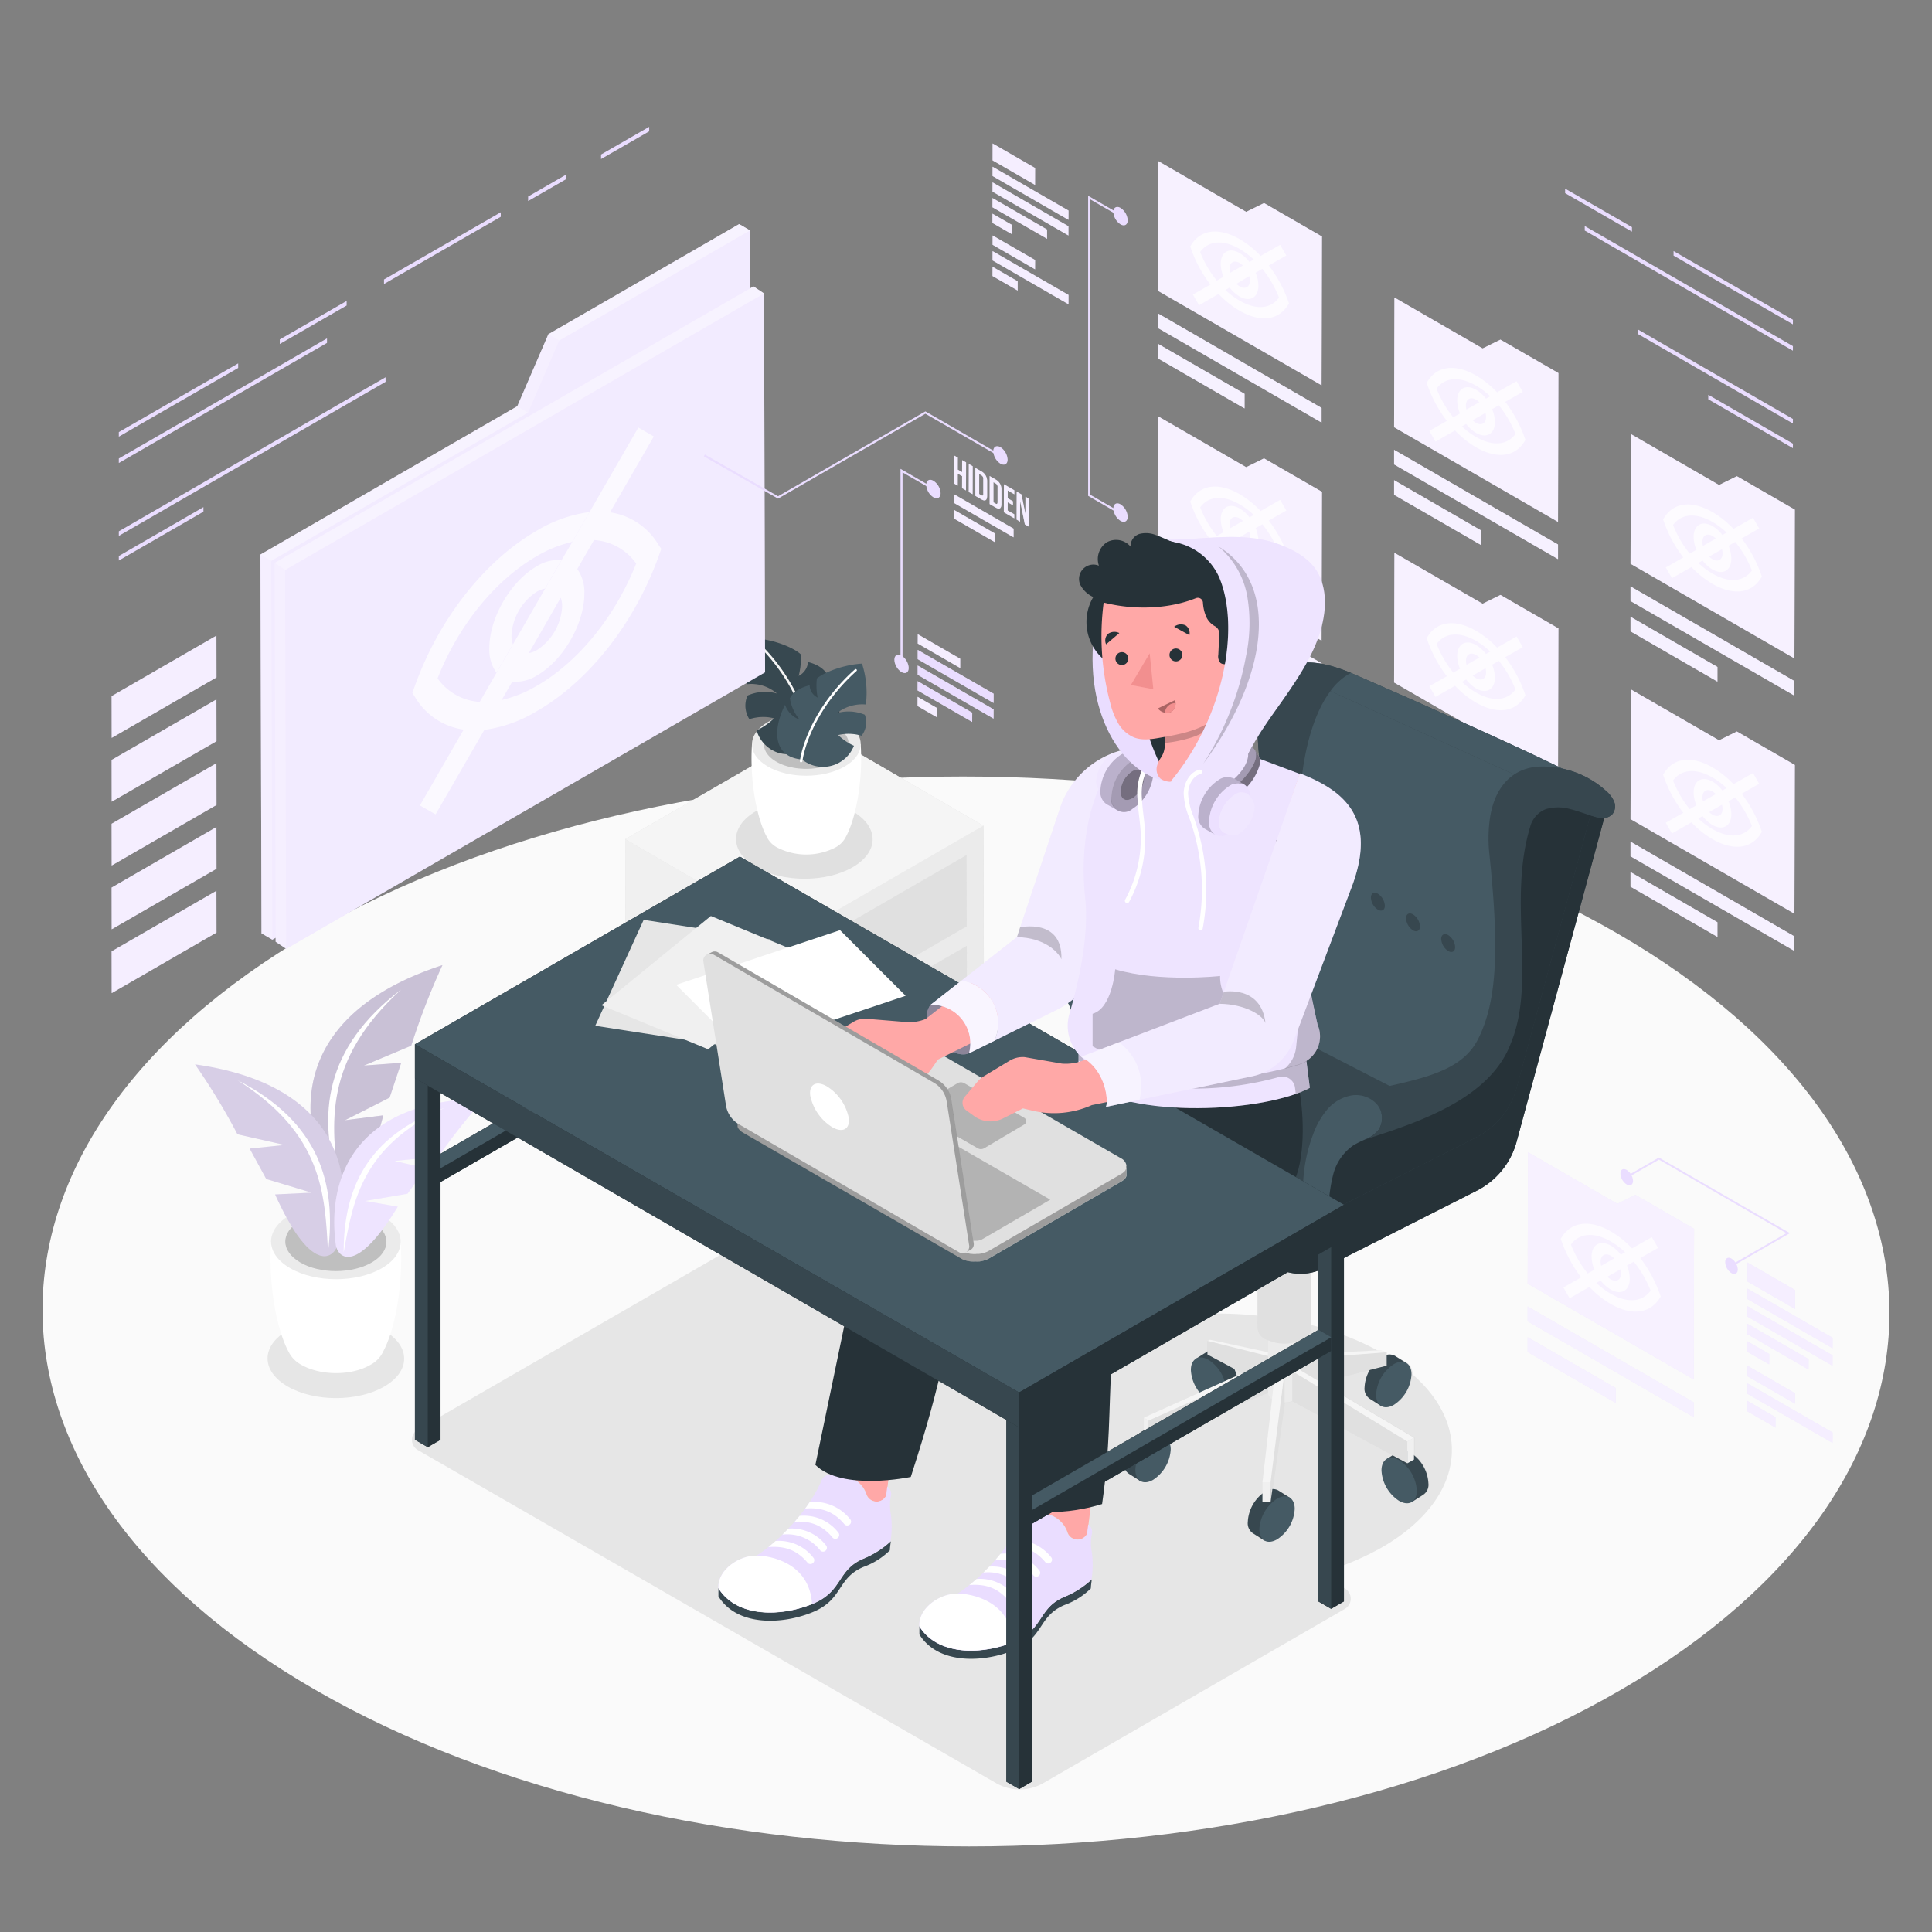 <svg xmlns="http://www.w3.org/2000/svg" viewBox="0 0 500 500"><rect x="0" y="0" width="500" height="500" fill="#808080" stroke="none"/><g id="freepik--Floor--inject-56"><path d="M418.45,241.51c-93.64-54.07-245-54.06-338,0S-12.1,383.24,81.54,437.3s245,54.07,338,0S512.1,295.58,418.45,241.51Z" style="fill:#fafafa"></path></g><g id="freepik--Shadows--inject-56"><path d="M108.08,370l84.19-48.62,67.19,38.7a44.11,44.11,0,0,1,12-9.76c24-13.84,62.7-13.84,86.51,0s23.69,36.27-.28,50.11a72.53,72.53,0,0,1-16.39,6.77l6.75,3.89a3.06,3.06,0,0,1,0,5.29L270,461.47a12.24,12.24,0,0,1-12.21,0l-149.65-86.2A3.06,3.06,0,0,1,108.08,370Z" style="fill:#e6e6e6"></path><path d="M99.38,344.35c-6.92-4-18.12-4-25,0s-6.84,10.48.08,14.48,18.12,4,25,0S106.31,348.35,99.38,344.35Z" style="fill:#e6e6e6"></path></g><g id="freepik--Plant--inject-56"><path d="M103.69,321.34l-16.77.49-16.77-.49c-.72,11.32,1.49,22.87,4.54,28.5h0A7.69,7.69,0,0,0,78,353.22c5,2.86,13,2.86,17.86,0a7.43,7.43,0,0,0,3.32-3.47C102.23,344.09,104.41,332.61,103.69,321.34Z" style="fill:#fff"></path><path d="M98.74,314.47c6.57,3.79,6.61,9.94.08,13.74s-17.15,3.79-23.72,0-6.6-9.95-.07-13.74S92.17,310.68,98.74,314.47Z" style="fill:#ebebeb"></path><path d="M96.14,316c5.13,3,5.16,7.76.07,10.72s-13.38,3-18.51,0-5.15-7.76-.06-10.72S91,313,96.14,316Z" style="fill:#e0e0e0"></path><g style="opacity:0.15"><path d="M96.14,316c5.13,3,5.16,7.76.07,10.72s-13.38,3-18.51,0-5.15-7.76-.06-10.72S91,313,96.14,316Z"></path></g><path d="M114.5,249.78c-37.8,12.37-38.14,37.65-29.62,55.66,2.15,3.64,8.65,5.6,14.31-16.79l-9.92,1.27,11.56-5.86,3-9-9.65.71,12.25-5.15A180.84,180.84,0,0,1,114.5,249.78Z" style="fill:#EADDFF"></path><path d="M114.5,249.78c-37.8,12.37-38.14,37.65-29.62,55.66,2.15,3.64,8.65,5.6,14.31-16.79l-9.92,1.27,11.56-5.86,3-9-9.65.71,12.25-5.15A180.84,180.84,0,0,1,114.5,249.78Z" style="opacity:0.2"></path><path d="M114.5,249.78c-37.8,12.37-38.14,37.65-29.62,55.66,2.15,3.64,8.65,5.6,14.31-16.79l-9.92,1.27,11.56-5.86,3-9-9.65.71,12.25-5.15A180.84,180.84,0,0,1,114.5,249.78Z" style="fill:#fff;opacity:0.2"></path><path d="M103.81,256.1c-19.93,15.13-21.73,32.47-16.1,50.57C85.72,290.73,83.56,274.61,103.81,256.1Z" style="fill:#fff"></path><path d="M50.48,275.46c37.26,5.24,41.78,28.73,36.83,46.92-1.39,3.75-7.12,6.65-16.11-13.26l9.45-.46L68.9,305.12l-4.29-7.87,9.11-.93-12.26-2.77A171.55,171.55,0,0,0,50.48,275.46Z" style="fill:#EADDFF"></path><path d="M50.48,275.46c37.26,5.24,41.78,28.73,36.83,46.92-1.39,3.75-7.12,6.65-16.11-13.26l9.45-.46L68.9,305.12l-4.29-7.87,9.11-.93-12.26-2.77A171.55,171.55,0,0,0,50.48,275.46Z" style="fill:#fff;opacity:0.2"></path><path d="M50.48,275.46c37.26,5.24,41.78,28.73,36.83,46.92-1.39,3.75-7.12,6.65-16.11-13.26l9.45-.46L68.9,305.12l-4.29-7.87,9.11-.93-12.26-2.77A171.55,171.55,0,0,0,50.48,275.46Z" style="opacity:0.1"></path><path d="M61.49,279.57C82.56,290.35,87.12,306.2,84.89,324,84.09,308.82,83.42,293.45,61.49,279.57Z" style="fill:#fff"></path><path d="M125.4,284.26c-34.16.56-40.87,21.23-38.45,38.17.84,3.54,5.68,6.79,16-10.15l-8.48-1.47,11-1.88,4.75-6.61-8.1-1.86,11.35-1.12A156.06,156.06,0,0,1,125.4,284.26Z" style="fill:#EADDFF"></path><path d="M115,286.74c-20.2,7.35-26.08,21.13-26.06,37.42C91.38,310.57,93.7,296.79,115,286.74Z" style="fill:#fff"></path><path d="M125.4,284.26c-34.16.56-40.87,21.23-38.45,38.17.84,3.54,5.68,6.79,16-10.15l-8.48-1.47,11-1.88,4.75-6.61-8.1-1.86,11.35-1.12A156.06,156.06,0,0,1,125.4,284.26Z" style="fill:#fff;opacity:0.2"></path></g><g id="freepik--side-table--inject-56"><polygon points="156.25 274.53 203.91 302.05 261.11 269.02 213.31 241.33 156.25 274.53" style="opacity:0.1"></polygon><polygon points="254.51 213.71 211.31 188.6 161.81 217.18 161.97 274.05 205.18 299.16 209.54 296.64 209.53 291.8 246.13 270.67 250.32 273.1 254.68 270.58 254.51 213.71" style="fill:#e0e0e0"></polygon><polygon points="246.13 270.67 250.32 273.1 250.3 268.26 246.13 270.67" style="fill:#455a64"></polygon><polygon points="246.13 270.67 250.32 273.1 250.3 268.26 246.13 270.67" style="fill:#fff;opacity:0.3"></polygon><polygon points="250.2 244.84 250.2 244.79 250.2 244.79 250.2 244.79 250.2 244.84" style="fill:#787878"></polygon><rect x="229.85" y="233.04" height="47" style="fill:#cfcfcf"></rect><polygon points="250.14 221.3 209.43 244.8 209.43 244.8 250.14 221.3" style="fill:#cfcfcf"></polygon><path d="M250.3,268.26l0,4.84,4.36-2.52-.17-56.87L205,242.29l.16,56.87,4.36-2.52V291.8l36.6-21.13ZM209.43,244.8h0l40.71-23.5.05,18.44-40.71,23.5Zm.07,23.49h0l40.7-23.5h0v.05l.05,18.39-40.7,23.5Z" style="fill:#ebebeb"></path><path d="M209.43,244.8h0l40.71-23.5.05,18.44-40.71,23.5Zm.07,23.49h0l40.7-23.5h0v.05l.05,18.39-40.7,23.5Z" style="fill:#fff;opacity:0.3"></path><polygon points="250.25 263.23 250.2 244.84 250.2 244.79 209.5 268.29 209.5 268.29 209.55 286.73 250.25 263.23" style="fill:#e0e0e0"></polygon><polygon points="250.19 239.74 250.14 221.3 209.43 244.8 209.43 244.8 209.48 263.24 250.19 239.74" style="fill:#e0e0e0"></polygon><polygon points="205.02 242.29 161.81 217.18 161.97 274.05 205.18 299.16 205.02 242.29" style="fill:#f0f0f0"></polygon><polygon points="205.02 242.29 254.51 213.71 211.31 188.6 161.81 217.18 205.02 242.29" style="fill:#f5f5f5"></polygon><path d="M220.62,209.94c-6.92-4-18.12-4-25,0s-6.84,10.48.08,14.48,18.12,4,25,0S227.55,213.94,220.62,209.94Z" style="fill:#e0e0e0"></path><path d="M194.61,192.6l14.07.41,14.07-.41c.61,9.51-1.25,19.19-3.81,23.92h0a6.3,6.3,0,0,1-2.78,2.83,16.5,16.5,0,0,1-15,0,6.22,6.22,0,0,1-2.78-2.9C195.84,211.69,194,202.06,194.61,192.6Z" style="fill:#fff"></path><path d="M198.76,186.84c-5.51,3.18-5.54,8.34-.06,11.53s14.38,3.18,19.9,0,5.54-8.35.06-11.53S204.27,183.66,198.76,186.84Z" style="fill:#ebebeb"></path><path d="M200.94,188.11c-4.3,2.48-4.32,6.51-.05,9s11.23,2.48,15.53,0,4.32-6.51.05-9A17.08,17.08,0,0,0,200.94,188.11Z" style="fill:#e0e0e0"></path><g style="opacity:0.15"><path d="M200.94,188.11c-4.3,2.48-4.32,6.51-.05,9s11.23,2.48,15.53,0,4.32-6.51.05-9A17.08,17.08,0,0,0,200.94,188.11Z"></path></g><path d="M209.85,193a9.27,9.27,0,0,1-8.25,1.88,8.67,8.67,0,0,1-5.79-5.85,16.85,16.85,0,0,0,4.52-3.14,11.6,11.6,0,0,0-6.39.23,6.51,6.51,0,0,1-.49-6.1,11.2,11.2,0,0,1,7.63-.53,10.1,10.1,0,0,0-7.71-2.43,29.6,29.6,0,0,1,1.85-11.85c5.25.27,10.34,2.53,12.05,4.16a19.2,19.2,0,0,1-.58,5.57,4.5,4.5,0,0,0,2.44-3.6c3.28.82,4.68,2.46,5.2,3.71a13.75,13.75,0,0,1-3.11,6.3c3.08-.93,4.33-4.37,4.33-4.37C218.58,184.17,218,192.3,209.85,193Z" style="fill:#455a64"></path><path d="M209.85,193a9.27,9.27,0,0,1-8.25,1.88,8.67,8.67,0,0,1-5.79-5.85,16.85,16.85,0,0,0,4.52-3.14,11.6,11.6,0,0,0-6.39.23,6.51,6.51,0,0,1-.49-6.1,11.2,11.2,0,0,1,7.63-.53,10.1,10.1,0,0,0-7.71-2.43,29.6,29.6,0,0,1,1.85-11.85c5.25.27,10.34,2.53,12.05,4.16a19.2,19.2,0,0,1-.58,5.57,4.5,4.5,0,0,0,2.44-3.6c3.28.82,4.68,2.46,5.2,3.71a13.75,13.75,0,0,1-3.11,6.3c3.08-.93,4.33-4.37,4.33-4.37C218.58,184.17,218,192.3,209.85,193Z" style="opacity:0.2"></path><path d="M210,193.78h0a.31.31,0,0,0,.28-.33c-.5-6.62-4.29-17.56-13.33-26.58a.3.3,0,0,0-.43.43c8.92,8.9,12.66,19.68,13.16,26.2A.3.3,0,0,0,210,193.78Z" style="fill:#f5f5f5"></path><path d="M207.56,196.55A8.62,8.62,0,0,0,221,193a14.58,14.58,0,0,1-4.08-2.77,11.61,11.61,0,0,1,6.05.18,5.63,5.63,0,0,0,.84-5.44,11,11,0,0,0-7.2-.43,10.64,10.64,0,0,1,7.47-2.22,24.18,24.18,0,0,0-1-10.58c-5,.31-10,2.38-11.67,3.84a15.64,15.64,0,0,0,.2,4.95,3.63,3.63,0,0,1-2.07-3.18c-3.14.76-4.55,2.22-5.11,3.34a11,11,0,0,0,2.53,5.55,6.21,6.21,0,0,1-3.79-3.84C199.94,188.77,200,195.94,207.56,196.55Z" style="fill:#455a64"></path><path d="M207.36,197.27a.32.32,0,0,0,.3-.26c.86-5.77,5.05-15.35,14-23.35a.28.28,0,0,0,0-.42.29.29,0,0,0-.42,0c-9.11,8.11-13.36,17.84-14.23,23.71a.31.31,0,0,0,.25.35Z" style="fill:#fff"></path></g><g id="freepik--Folders--inject-56"><polygon points="322.51 54.83 327.13 52.55 342.12 61.21 342.02 99.71 299.6 75.22 299.69 43.37 299.69 41.66 322.51 54.83" style="fill:#EADDFF"></polygon><polygon points="299.6 84.85 342.02 109.35 342.02 105.58 299.6 81.08 299.6 84.85" style="fill:#EADDFF"></polygon><polygon points="299.6 88.94 299.6 92.71 322.08 105.69 322.08 101.92 299.6 88.94" style="fill:#EADDFF"></polygon><polygon points="299.6 84.85 342.02 109.35 342.02 105.58 299.6 81.08 299.6 84.85" style="fill:#EADDFF;opacity:0.2"></polygon><polygon points="299.6 88.94 299.6 92.71 322.08 105.69 322.08 101.92 299.6 88.94" style="fill:#EADDFF;opacity:0.2"></polygon><g style="opacity:0.6"><polygon points="322.51 54.83 327.13 52.55 342.12 61.21 342.02 99.71 299.6 75.22 299.69 43.37 299.69 41.66 322.51 54.83" style="fill:#fff"></polygon><polygon points="299.6 84.85 342.02 109.35 342.02 105.58 299.6 81.08 299.6 84.85" style="fill:#fff"></polygon><polygon points="299.6 88.94 299.6 92.71 322.08 105.69 322.08 101.92 299.6 88.94" style="fill:#fff"></polygon><polygon points="299.6 84.85 342.02 109.35 342.02 105.58 299.6 81.08 299.6 84.85" style="fill:#fff;opacity:0.2"></polygon><polygon points="299.6 88.94 299.6 92.71 322.08 105.69 322.08 101.92 299.6 88.94" style="fill:#fff;opacity:0.2"></polygon></g><g style="opacity:0.7"><path d="M333.32,77.74l.28.77-.28.45c-2.51,4-7.2,4.53-12.54,1.45a24.8,24.8,0,0,1-5.41-4.34L310.32,79l-1.6-2.77,4.53-2.59a33.57,33.57,0,0,1-4.95-9.07l-.28-.78.28-.45c2.51-4,7.19-4.52,12.54-1.44a24.75,24.75,0,0,1,5.41,4.33l5.05-2.87,1.6,2.77-4.53,2.58A33.78,33.78,0,0,1,333.32,77.74Zm-12.53.05C325.07,80.26,328.85,80,331,77a28.31,28.31,0,0,0-4.3-7.41l-1.74,1a8.93,8.93,0,0,1,.72,3.34c0,3.09-2.21,4.35-4.9,2.8a9.19,9.19,0,0,1-2.54-2.31l-1.09.63a19.28,19.28,0,0,0,3.63,2.73m-5.88-5.15,1.74-1a9.14,9.14,0,0,1-.72-3.35c0-3.09,2.21-4.34,4.9-2.78a9,9,0,0,1,2.54,2.3l1.1-.63a20.66,20.66,0,0,0-3.64-2.74c-4.28-2.47-8.06-2.17-10.22.78a28.09,28.09,0,0,0,4.3,7.4m3.44-2,3.32-1.89a4.33,4.33,0,0,0-.85-.66c-1.44-.83-2.61-.16-2.61,1.48a3.66,3.66,0,0,0,.14,1.07m4.92.88L320,73.46a4.33,4.33,0,0,0,.85.66c1.44.83,2.61.16,2.62-1.49a4.44,4.44,0,0,0-.15-1.06" style="fill:#fff"></path></g><polygon points="322.51 120.91 327.13 118.63 342.12 127.28 342.02 165.79 299.6 141.29 299.69 109.44 299.69 107.73 322.51 120.91" style="fill:#EADDFF"></polygon><polygon points="299.6 150.93 342.02 175.42 342.02 171.65 299.6 147.16 299.6 150.93" style="fill:#EADDFF"></polygon><polygon points="299.6 155.02 299.6 158.78 322.08 171.76 322.08 168 299.6 155.02" style="fill:#EADDFF"></polygon><polygon points="299.6 150.93 342.02 175.42 342.02 171.65 299.6 147.16 299.6 150.93" style="fill:#EADDFF;opacity:0.2"></polygon><polygon points="299.6 155.02 299.6 158.78 322.08 171.76 322.08 168 299.6 155.02" style="fill:#EADDFF;opacity:0.2"></polygon><g style="opacity:0.6"><polygon points="322.51 120.91 327.13 118.63 342.12 127.28 342.02 165.79 299.6 141.29 299.69 109.44 299.69 107.73 322.51 120.91" style="fill:#fff"></polygon><polygon points="299.6 150.93 342.02 175.42 342.02 171.65 299.6 147.16 299.6 150.93" style="fill:#fff"></polygon><polygon points="299.6 155.02 299.6 158.78 322.08 171.76 322.08 168 299.6 155.02" style="fill:#fff"></polygon><polygon points="299.6 150.93 342.02 175.42 342.02 171.65 299.6 147.16 299.6 150.93" style="fill:#fff;opacity:0.2"></polygon><polygon points="299.6 155.02 299.6 158.78 322.08 171.76 322.08 168 299.6 155.02" style="fill:#fff;opacity:0.2"></polygon></g><g style="opacity:0.7"><path d="M333.32,143.81l.28.78-.28.45c-2.51,4-7.2,4.52-12.54,1.44a24.8,24.8,0,0,1-5.41-4.34L310.32,145l-1.6-2.77,4.53-2.59a33.57,33.57,0,0,1-4.95-9.07l-.28-.77.28-.45c2.51-4,7.19-4.53,12.54-1.45a24.8,24.8,0,0,1,5.41,4.34l5.05-2.88,1.6,2.77-4.53,2.59A33.57,33.57,0,0,1,333.32,143.81Zm-12.53.06c4.28,2.47,8.06,2.17,10.22-.78a28.31,28.31,0,0,0-4.3-7.41l-1.74,1a8.85,8.85,0,0,1,.72,3.34c0,3.09-2.21,4.34-4.9,2.79a9,9,0,0,1-2.54-2.31l-1.09.63a19.78,19.78,0,0,0,3.63,2.74m-5.88-5.15,1.74-1a9.14,9.14,0,0,1-.72-3.35c0-3.09,2.21-4.33,4.9-2.78a9.14,9.14,0,0,1,2.54,2.3l1.1-.62a19.73,19.73,0,0,0-3.64-2.74c-4.28-2.47-8.06-2.18-10.22.77a28.31,28.31,0,0,0,4.3,7.41m3.44-2,3.32-1.89a4.33,4.33,0,0,0-.85-.66c-1.44-.83-2.61-.16-2.61,1.49a3.6,3.6,0,0,0,.14,1.06m4.92.88L320,139.53a4.33,4.33,0,0,0,.85.66c1.44.83,2.61.16,2.62-1.48a4.45,4.45,0,0,0-.15-1.07" style="fill:#fff"></path></g><polygon points="383.7 90.18 388.31 87.9 403.31 96.55 403.21 135.06 360.79 110.56 360.88 78.71 360.88 77 383.7 90.18" style="fill:#EADDFF"></polygon><polygon points="360.79 120.19 403.21 144.69 403.21 140.92 360.79 116.43 360.79 120.19" style="fill:#EADDFF"></polygon><polygon points="360.79 124.28 360.79 128.05 383.27 141.03 383.27 137.26 360.79 124.28" style="fill:#EADDFF"></polygon><polygon points="360.79 120.19 403.21 144.69 403.21 140.92 360.79 116.43 360.79 120.19" style="fill:#EADDFF;opacity:0.2"></polygon><polygon points="360.79 124.28 360.79 128.05 383.27 141.03 383.27 137.26 360.79 124.28" style="fill:#EADDFF;opacity:0.2"></polygon><g style="opacity:0.6"><polygon points="383.7 90.18 388.31 87.9 403.31 96.55 403.21 135.06 360.79 110.56 360.88 78.71 360.88 77 383.7 90.18" style="fill:#fff"></polygon><polygon points="360.79 120.19 403.21 144.69 403.21 140.92 360.79 116.43 360.79 120.19" style="fill:#fff"></polygon><polygon points="360.79 124.28 360.79 128.05 383.27 141.03 383.27 137.26 360.79 124.28" style="fill:#fff"></polygon><polygon points="360.79 120.19 403.21 144.69 403.21 140.92 360.79 116.43 360.79 120.19" style="fill:#fff;opacity:0.2"></polygon><polygon points="360.79 124.28 360.79 128.05 383.27 141.03 383.27 137.26 360.79 124.28" style="fill:#fff;opacity:0.2"></polygon></g><g style="opacity:0.7"><path d="M394.51,113.08l.28.78-.28.45c-2.51,4-7.2,4.52-12.54,1.44a24.8,24.8,0,0,1-5.41-4.34l-5.05,2.88-1.6-2.77,4.53-2.59a33.57,33.57,0,0,1-4.95-9.07l-.28-.78.28-.44c2.51-4,7.19-4.53,12.54-1.45a24.8,24.8,0,0,1,5.41,4.34l5.05-2.88,1.6,2.77L389.56,104A33.85,33.85,0,0,1,394.51,113.08Zm-12.53,0c4.28,2.47,8.06,2.18,10.22-.77a28.31,28.31,0,0,0-4.3-7.41l-1.74,1a8.85,8.85,0,0,1,.72,3.34c0,3.09-2.21,4.34-4.9,2.79a9,9,0,0,1-2.54-2.31l-1.09.63a19.28,19.28,0,0,0,3.63,2.73M376.1,108l1.74-1a8.94,8.94,0,0,1-.72-3.35c0-3.09,2.21-4.33,4.9-2.78a9.14,9.14,0,0,1,2.54,2.3l1.1-.62A19.73,19.73,0,0,0,382,99.81c-4.28-2.47-8.06-2.18-10.22.77a28.31,28.31,0,0,0,4.3,7.41m3.44-2,3.32-1.89a4.33,4.33,0,0,0-.85-.66c-1.44-.83-2.61-.16-2.61,1.49a3.6,3.6,0,0,0,.14,1.06m4.92.88-3.32,1.89a4.33,4.33,0,0,0,.85.66c1.44.83,2.61.16,2.61-1.49a4,4,0,0,0-.14-1.06" style="fill:#fff"></path></g><polygon points="383.7 156.25 388.31 153.97 403.31 162.63 403.21 201.13 360.79 176.63 360.88 144.79 360.88 143.08 383.7 156.25" style="fill:#EADDFF"></polygon><polygon points="360.79 186.27 403.21 210.76 403.21 206.99 360.79 182.5 360.79 186.27" style="fill:#EADDFF"></polygon><polygon points="360.79 190.36 360.79 194.13 383.27 207.11 383.27 203.34 360.79 190.36" style="fill:#EADDFF"></polygon><polygon points="360.79 186.27 403.21 210.76 403.21 206.99 360.79 182.5 360.79 186.27" style="fill:#EADDFF;opacity:0.2"></polygon><polygon points="360.79 190.36 360.79 194.13 383.27 207.11 383.27 203.34 360.79 190.36" style="fill:#EADDFF;opacity:0.2"></polygon><g style="opacity:0.6"><polygon points="383.7 156.25 388.31 153.97 403.31 162.63 403.21 201.13 360.79 176.63 360.88 144.79 360.88 143.08 383.7 156.25" style="fill:#fff"></polygon><polygon points="360.79 186.27 403.21 210.76 403.21 206.99 360.79 182.5 360.79 186.27" style="fill:#fff"></polygon><polygon points="360.79 190.36 360.79 194.13 383.27 207.11 383.27 203.34 360.79 190.36" style="fill:#fff"></polygon><polygon points="360.79 186.27 403.21 210.76 403.21 206.99 360.79 182.5 360.79 186.27" style="fill:#fff;opacity:0.2"></polygon><polygon points="360.79 190.36 360.79 194.13 383.27 207.11 383.27 203.34 360.79 190.36" style="fill:#fff;opacity:0.2"></polygon></g><g style="opacity:0.7"><path d="M394.51,179.16l.28.77-.28.45c-2.51,4-7.2,4.52-12.54,1.44a24.75,24.75,0,0,1-5.41-4.33l-5.05,2.87-1.6-2.77,4.53-2.58a33.63,33.63,0,0,1-4.95-9.08l-.28-.77.28-.45c2.51-4,7.19-4.53,12.54-1.44a24.46,24.46,0,0,1,5.41,4.33l5.05-2.88,1.6,2.77-4.53,2.59A33.76,33.76,0,0,1,394.51,179.16Zm-12.53.05c4.28,2.47,8.06,2.17,10.22-.78a28.09,28.09,0,0,0-4.3-7.4l-1.74,1a8.85,8.85,0,0,1,.72,3.34c0,3.09-2.21,4.34-4.9,2.79a9,9,0,0,1-2.54-2.31l-1.09.63a19.78,19.78,0,0,0,3.63,2.74m-5.88-5.15,1.74-1a8.93,8.93,0,0,1-.72-3.34c0-3.09,2.21-4.34,4.9-2.79a9.14,9.14,0,0,1,2.54,2.3l1.1-.62a19.73,19.73,0,0,0-3.64-2.74c-4.28-2.47-8.06-2.17-10.22.77a28.14,28.14,0,0,0,4.3,7.41m3.44-2,3.32-1.89a4.33,4.33,0,0,0-.85-.66c-1.44-.83-2.61-.16-2.61,1.49a3.6,3.6,0,0,0,.14,1.06m4.92.88-3.32,1.9a4.75,4.75,0,0,0,.85.66c1.44.83,2.61.16,2.61-1.49a4.09,4.09,0,0,0-.14-1.07" style="fill:#fff"></path></g><polygon points="444.89 125.52 449.5 123.24 464.5 131.89 464.4 170.4 421.98 145.9 422.07 114.05 422.07 112.34 444.89 125.52" style="fill:#EADDFF"></polygon><polygon points="421.98 155.54 464.4 180.03 464.4 176.26 421.98 151.77 421.98 155.54" style="fill:#EADDFF"></polygon><polygon points="421.98 159.63 421.98 163.39 444.46 176.38 444.46 172.61 421.98 159.63" style="fill:#EADDFF"></polygon><polygon points="421.98 155.54 464.4 180.03 464.4 176.26 421.98 151.77 421.98 155.54" style="fill:#EADDFF;opacity:0.2"></polygon><polygon points="421.98 159.63 421.98 163.39 444.46 176.38 444.46 172.61 421.98 159.63" style="fill:#EADDFF;opacity:0.2"></polygon><g style="opacity:0.6"><polygon points="444.89 125.52 449.5 123.24 464.5 131.89 464.4 170.4 421.98 145.9 422.07 114.05 422.07 112.34 444.89 125.52" style="fill:#fff"></polygon><polygon points="421.98 155.54 464.4 180.03 464.4 176.26 421.98 151.77 421.98 155.54" style="fill:#fff"></polygon><polygon points="421.98 159.63 421.98 163.39 444.46 176.38 444.46 172.61 421.98 159.63" style="fill:#fff"></polygon><polygon points="421.98 155.54 464.4 180.03 464.4 176.26 421.98 151.77 421.98 155.54" style="fill:#fff;opacity:0.2"></polygon><polygon points="421.98 159.63 421.98 163.39 444.46 176.38 444.46 172.61 421.98 159.63" style="fill:#fff;opacity:0.2"></polygon></g><g style="opacity:0.7"><path d="M455.7,148.43l.28.77-.28.45c-2.51,4-7.2,4.52-12.54,1.44a24.8,24.8,0,0,1-5.41-4.34l-5.05,2.88-1.6-2.77,4.53-2.59a33.42,33.42,0,0,1-4.95-9.07l-.28-.77.28-.45c2.51-4,7.19-4.53,12.54-1.44a24.46,24.46,0,0,1,5.41,4.33l5.05-2.88,1.6,2.77-4.53,2.59A33.76,33.76,0,0,1,455.7,148.43Zm-12.53,0c4.28,2.47,8.06,2.17,10.22-.78a28.06,28.06,0,0,0-4.31-7.41l-1.73,1a8.85,8.85,0,0,1,.72,3.34c0,3.09-2.21,4.34-4.9,2.79a9,9,0,0,1-2.54-2.31l-1.1.63a20.18,20.18,0,0,0,3.64,2.74m-5.88-5.15,1.74-1a8.93,8.93,0,0,1-.72-3.34c0-3.1,2.21-4.34,4.9-2.79a9.14,9.14,0,0,1,2.54,2.3l1.09-.62a19.34,19.34,0,0,0-3.63-2.74c-4.28-2.47-8.06-2.18-10.22.77a28.31,28.31,0,0,0,4.3,7.41m3.44-2,3.32-1.89a4.64,4.64,0,0,0-.85-.66c-1.44-.83-2.61-.16-2.61,1.49a3.6,3.6,0,0,0,.14,1.06m4.92.88-3.32,1.89a4.81,4.81,0,0,0,.85.67c1.44.82,2.61.16,2.61-1.49a4,4,0,0,0-.14-1.07" style="fill:#fff"></path></g><polygon points="444.89 191.59 449.5 189.31 464.5 197.97 464.4 236.47 421.98 211.98 422.07 180.13 422.07 178.42 444.89 191.59" style="fill:#EADDFF"></polygon><polygon points="421.98 221.61 464.4 246.1 464.4 242.34 421.98 217.84 421.98 221.61" style="fill:#EADDFF"></polygon><polygon points="421.98 225.7 421.98 229.47 444.46 242.45 444.46 238.68 421.98 225.7" style="fill:#EADDFF"></polygon><polygon points="421.98 221.61 464.4 246.1 464.4 242.34 421.98 217.84 421.98 221.61" style="fill:#EADDFF;opacity:0.2"></polygon><polygon points="421.98 225.7 421.98 229.47 444.46 242.45 444.46 238.68 421.98 225.7" style="fill:#EADDFF;opacity:0.2"></polygon><g style="opacity:0.6"><polygon points="444.89 191.59 449.5 189.31 464.5 197.97 464.4 236.47 421.98 211.98 422.07 180.13 422.07 178.42 444.89 191.59" style="fill:#fff"></polygon><polygon points="421.98 221.61 464.4 246.1 464.4 242.34 421.98 217.84 421.98 221.61" style="fill:#fff"></polygon><polygon points="421.98 225.7 421.98 229.47 444.46 242.45 444.46 238.68 421.98 225.7" style="fill:#fff"></polygon><polygon points="421.98 221.61 464.4 246.1 464.4 242.34 421.98 217.84 421.98 221.61" style="fill:#fff;opacity:0.2"></polygon><polygon points="421.98 225.7 421.98 229.47 444.46 242.45 444.46 238.68 421.98 225.7" style="fill:#fff;opacity:0.2"></polygon></g><g style="opacity:0.7"><path d="M455.7,214.5l.28.77-.28.45c-2.51,4-7.2,4.52-12.54,1.44a24.46,24.46,0,0,1-5.41-4.33l-5.05,2.88-1.6-2.78,4.53-2.58a33.63,33.63,0,0,1-4.95-9.08l-.28-.77.28-.45c2.51-4,7.19-4.53,12.54-1.44a24.46,24.46,0,0,1,5.41,4.33l5.05-2.88,1.6,2.78-4.53,2.58A33.91,33.91,0,0,1,455.7,214.5Zm-12.53.05c4.28,2.47,8.06,2.17,10.22-.77a27.9,27.9,0,0,0-4.31-7.41l-1.73,1a8.89,8.89,0,0,1,.72,3.34c0,3.09-2.21,4.34-4.9,2.79a9.14,9.14,0,0,1-2.54-2.3l-1.1.62a19.73,19.73,0,0,0,3.64,2.74m-5.88-5.15,1.74-1a8.89,8.89,0,0,1-.72-3.34c0-3.09,2.21-4.34,4.9-2.79a9.14,9.14,0,0,1,2.54,2.3l1.09-.62a19.34,19.34,0,0,0-3.63-2.74c-4.28-2.47-8.06-2.17-10.22.77a28.14,28.14,0,0,0,4.3,7.41m3.44-2,3.32-1.9a4.64,4.64,0,0,0-.85-.66c-1.44-.83-2.61-.16-2.61,1.49a3.66,3.66,0,0,0,.14,1.07m4.92.87-3.32,1.9a4.75,4.75,0,0,0,.85.66c1.44.83,2.61.16,2.61-1.49a4.09,4.09,0,0,0-.14-1.07" style="fill:#fff"></path></g><polygon points="194.16 78.59 194.14 73.6 194.1 59.63 191.3 57.99 141.92 86.5 133.87 105.14 67.4 143.52 67.68 241.55 70.49 243.19 194.42 171.64 194.16 78.59" style="fill:#EADDFF"></polygon><polygon points="67.4 143.52 70.21 145.15 70.49 243.19 67.68 241.55 67.4 143.52" style="fill:#fff;opacity:0.2"></polygon><polygon points="133.87 105.14 136.68 106.78 70.21 145.15 67.4 143.52 133.87 105.14" style="fill:#fff;opacity:0.4"></polygon><polygon points="141.92 86.5 144.72 88.14 136.68 106.78 133.87 105.14 141.92 86.5" style="fill:#fff;opacity:0.2"></polygon><polygon points="191.3 57.99 194.1 59.63 144.72 88.14 141.92 86.5 191.3 57.99" style="fill:#fff;opacity:0.4"></polygon><polygon points="197.74 80.95 197.73 75.95 195 74.13 71.06 145.68 71.34 243.72 74.07 245.55 198 173.99 197.74 80.95" style="fill:#EADDFF"></polygon><polygon points="71.06 145.68 73.79 147.51 74.07 245.55 71.34 243.72 71.06 145.68" style="fill:#fff;opacity:0.2"></polygon><polygon points="197.73 75.95 195 74.13 71.06 145.68 73.79 147.51 197.73 75.95" style="fill:#fff;opacity:0.4"></polygon><polygon points="198 173.99 197.74 80.95 197.73 75.95 195 74.13 194.15 74.62 194.14 73.6 194.1 59.63 191.3 57.99 141.92 86.5 133.87 105.14 67.4 143.52 67.68 241.55 70.49 243.19 70.49 243.19 70.49 243.19 71.34 242.7 71.34 243.72 74.07 245.55 74.07 245.55 74.07 245.55 198 173.99" style="fill:#fff;opacity:0.4"></polygon><g style="opacity:0.7"><path d="M170.42,141a17.47,17.47,0,0,0-12.55-8.41l11.33-19.63-4-2.31-12.63,21.87-4.46,7.73L145.31,145l-4.25,7.37-8.32,14.41-4.26,7.37-4.33,7.5a14.46,14.46,0,0,1-10.91-6.09c5.39-13.68,14.87-25.39,25.64-31.61a32,32,0,0,1,9.18-3.7l4.46-7.73a35.48,35.48,0,0,0-13.66,4.85c-13.45,7.77-25.2,22.72-31.44,40l-.7,1.94.71,1.13A17.45,17.45,0,0,0,120,188.82l-11.33,19.63,4.06,2.31,12.62-21.87A35.29,35.29,0,0,0,139,184c13.45-7.76,25.2-22.71,31.44-40l.7-1.95Zm-25.31,13.68a6.45,6.45,0,0,1,.37,2.26A14.41,14.41,0,0,1,139,168.21a6.59,6.59,0,0,1-2.15.83ZM139,177.45a32,32,0,0,1-9.17,3.71l2.74-4.75h0a10.41,10.41,0,0,0,6.43-1.62c6.77-3.91,12.25-13.42,12.23-21.2a10.29,10.29,0,0,0-1.83-6.33l4.33-7.5a14.49,14.49,0,0,1,10.92,6.08C159.22,159.52,149.75,171.23,139,177.45Z" style="fill:#fff"></path><path d="M138.89,146.57c-6.78,3.91-12.27,13.42-12.25,21.2a10.21,10.21,0,0,0,1.84,6.33l4.26-7.37a6.47,6.47,0,0,1-.37-2.27,14.43,14.43,0,0,1,6.54-11.32,6.7,6.7,0,0,1,2.15-.82l4.25-7.37A10.37,10.37,0,0,0,138.89,146.57Z" style="fill:#fff"></path></g><polygon points="250.02 119.67 250 126.92 248.98 126.33 248.99 123.23 247.87 122.58 247.86 125.68 246.87 125.11 246.89 117.87 247.88 118.44 247.87 121.54 248.99 122.19 249 119.09 250.02 119.67" style="fill:#EADDFF"></polygon><polygon points="251.73 120.66 251.71 127.9 250.71 127.33 250.73 120.09 251.73 120.66" style="fill:#EADDFF"></polygon><path d="M254,122a2.85,2.85,0,0,1,1.47,2.63v3.67c0,1.16-.49,1.51-1.48.94l-1.57-.91,0-7.24Zm.47,5.78V124a1,1,0,0,0-.5-1l-.56-.33,0,5.18.56.32c.32.19.51.11.51-.41" style="fill:#EADDFF"></path><path d="M257.69,124.11a2.85,2.85,0,0,1,1.48,2.64v3.67c0,1.15-.49,1.5-1.49.93l-1.56-.9,0-7.25Zm.48,5.78v-3.77a1,1,0,0,0-.5-1l-.57-.32V130l.56.33c.32.18.51.1.51-.42" style="fill:#EADDFF"></path><polygon points="262.51 126.89 262.5 127.92 260.79 126.93 260.79 128.95 262.15 129.74 262.15 130.77 260.79 129.99 260.78 132.11 262.49 133.09 262.49 134.13 259.79 132.57 259.81 125.33 262.51 126.89" style="fill:#EADDFF"></polygon><polygon points="266.26 129.05 266.24 136.29 265.23 135.71 264.02 129.76 264 129.75 263.99 135 263.1 134.48 263.12 127.24 264.36 127.95 265.35 132.87 265.37 132.88 265.38 128.54 266.26 129.05" style="fill:#EADDFF"></polygon><polygon points="262.31 136.81 262.31 139.06 246.89 130.16 246.9 127.91 262.31 136.81" style="fill:#EADDFF"></polygon><polygon points="257.55 138.1 257.54 140.35 246.88 134.19 246.88 131.94 257.55 138.1" style="fill:#EADDFF"></polygon><g style="opacity:0.5"><polygon points="250.02 119.67 250 126.92 248.98 126.33 248.99 123.23 247.87 122.58 247.86 125.68 246.87 125.11 246.89 117.87 247.88 118.44 247.87 121.54 248.99 122.19 249 119.09 250.02 119.67" style="fill:#fff"></polygon><polygon points="251.73 120.66 251.71 127.9 250.71 127.33 250.73 120.09 251.73 120.66" style="fill:#fff"></polygon><path d="M254,122a2.85,2.85,0,0,1,1.47,2.63v3.67c0,1.16-.49,1.51-1.48.94l-1.57-.91,0-7.24Zm.47,5.78V124a1,1,0,0,0-.5-1l-.56-.33,0,5.18.56.32c.32.19.51.11.51-.41" style="fill:#fff"></path><path d="M257.69,124.11a2.85,2.85,0,0,1,1.48,2.64v3.67c0,1.15-.49,1.5-1.49.93l-1.56-.9,0-7.25Zm.48,5.78v-3.77a1,1,0,0,0-.5-1l-.57-.32V130l.56.33c.32.18.51.1.51-.42" style="fill:#fff"></path><polygon points="262.51 126.89 262.5 127.92 260.79 126.93 260.79 128.95 262.15 129.74 262.15 130.77 260.79 129.99 260.78 132.11 262.49 133.09 262.49 134.13 259.79 132.57 259.81 125.33 262.51 126.89" style="fill:#fff"></polygon><polygon points="266.26 129.05 266.24 136.29 265.23 135.71 264.02 129.76 264 129.75 263.99 135 263.1 134.48 263.12 127.24 264.36 127.95 265.35 132.87 265.37 132.88 265.38 128.54 266.26 129.05" style="fill:#fff"></polygon><polygon points="262.31 136.81 262.31 139.06 246.89 130.16 246.9 127.91 262.31 136.81" style="fill:#fff"></polygon><polygon points="257.55 138.1 257.54 140.35 246.88 134.19 246.88 131.94 257.55 138.1" style="fill:#fff"></polygon></g><polygon points="248.5 170.48 248.5 172.89 237.51 166.55 237.52 164.14 248.5 170.48" style="fill:#EADDFF"></polygon><polygon points="242.54 183.26 242.53 185.66 237.46 182.73 237.47 180.33 242.54 183.26" style="fill:#EADDFF"></polygon><g style="opacity:0.5"><polygon points="248.5 170.48 248.5 172.89 237.51 166.55 237.52 164.14 248.5 170.48" style="fill:#fff"></polygon><polygon points="242.54 183.26 242.53 185.66 237.46 182.73 237.47 180.33 242.54 183.26" style="fill:#fff"></polygon><polygon points="251.61 184.44 251.6 186.84 237.47 178.69 237.48 176.28 251.61 184.44" style="fill:#fff"></polygon><polygon points="257.14 183.58 257.13 185.98 237.49 174.64 237.49 172.24 257.14 183.58" style="fill:#fff"></polygon><polygon points="257.15 179.53 257.14 181.94 237.5 170.6 237.5 168.19 257.15 179.53" style="fill:#fff"></polygon></g><polygon points="267.88 43.48 256.89 37.13 256.88 41.51 267.87 47.85 267.88 43.48" style="fill:#EADDFF"></polygon><polygon points="256.84 57.7 261.91 60.63 261.92 58.22 256.85 55.3 256.84 57.7" style="fill:#EADDFF"></polygon><polygon points="256.85 53.65 270.98 61.8 270.98 59.4 256.86 51.25 256.85 53.65" style="fill:#EADDFF"></polygon><polygon points="256.86 49.6 276.51 60.94 276.51 58.54 256.87 47.2 256.86 49.6" style="fill:#EADDFF"></polygon><polygon points="256.88 43.15 256.87 45.56 276.52 56.9 276.53 54.49 256.88 43.15" style="fill:#EADDFF"></polygon><polygon points="267.88 67.29 256.89 60.94 256.88 63.35 267.87 69.7 267.88 67.29" style="fill:#EADDFF"></polygon><polygon points="256.88 64.99 256.87 67.4 276.52 78.74 276.53 76.33 256.88 64.99" style="fill:#EADDFF"></polygon><polygon points="256.87 69.04 256.86 71.44 263.37 75.19 263.37 72.79 256.87 69.04" style="fill:#EADDFF"></polygon><g style="opacity:0.5"><polygon points="267.88 43.48 256.89 37.13 256.88 41.51 267.87 47.85 267.88 43.48" style="fill:#fff"></polygon><polygon points="256.84 57.7 261.91 60.63 261.92 58.22 256.85 55.3 256.84 57.7" style="fill:#fff"></polygon><polygon points="256.85 53.65 270.98 61.8 270.98 59.4 256.86 51.25 256.85 53.65" style="fill:#fff"></polygon><polygon points="256.86 49.6 276.51 60.94 276.51 58.54 256.87 47.2 256.86 49.6" style="fill:#fff"></polygon><polygon points="256.88 43.15 256.87 45.56 276.52 56.9 276.53 54.49 256.88 43.15" style="fill:#fff"></polygon><polygon points="267.88 67.29 256.89 60.94 256.88 63.35 267.87 69.7 267.88 67.29" style="fill:#fff"></polygon><polygon points="256.88 64.99 256.87 67.4 276.52 78.74 276.53 76.33 256.88 64.99" style="fill:#fff"></polygon><polygon points="256.87 69.04 256.86 71.44 263.37 75.19 263.37 72.79 256.87 69.04" style="fill:#fff"></polygon></g><polygon points="201.36 129.04 182.16 118.11 182.42 117.64 201.36 128.43 239.49 106.47 258.69 117.56 258.42 118.01 239.49 107.08 201.36 129.04" style="fill:#EADDFF"></polygon><path d="M258.92,115.73a4.1,4.1,0,0,1,1.85,3.21c0,1.18-.84,1.66-1.87,1.06a4.1,4.1,0,0,1-1.85-3.21C257.05,115.61,257.89,115.14,258.92,115.73Z" style="fill:#EADDFF"></path><polygon points="233.58 171.82 233.05 171.82 233.05 121.34 240.6 125.7 240.34 126.15 233.58 122.26 233.58 171.82" style="fill:#EADDFF"></polygon><path d="M241.57,124.42a4.1,4.1,0,0,1,1.86,3.21c0,1.18-.84,1.66-1.87,1.07a4.07,4.07,0,0,1-1.85-3.21C239.71,124.31,240.55,123.83,241.57,124.42Z" style="fill:#EADDFF"></path><ellipse cx="233.32" cy="171.8" rx="1.52" ry="2.62" transform="translate(-54.73 140.49) rotate(-30.16)" style="fill:#EADDFF"></ellipse><polygon points="28.89 180.16 56.01 164.5 56.03 175.31 28.91 190.96 28.89 180.16" style="fill:#EADDFF"></polygon><polygon points="28.89 196.67 56.01 181.02 56.03 191.82 28.91 207.47 28.89 196.67" style="fill:#EADDFF"></polygon><polygon points="28.89 213.19 56.01 197.53 56.03 208.33 28.91 223.99 28.89 213.19" style="fill:#EADDFF"></polygon><polygon points="28.89 229.7 56.01 214.04 56.03 224.84 28.91 240.5 28.89 229.7" style="fill:#EADDFF"></polygon><polygon points="28.89 246.21 56.01 230.55 56.03 241.35 28.91 257.01 28.89 246.21" style="fill:#EADDFF"></polygon><g style="opacity:0.5"><polygon points="28.89 180.16 56.01 164.5 56.03 175.31 28.91 190.96 28.89 180.16" style="fill:#fff"></polygon><polygon points="28.89 196.67 56.01 181.02 56.03 191.82 28.91 207.47 28.89 196.67" style="fill:#fff"></polygon><polygon points="28.89 213.19 56.01 197.53 56.03 208.33 28.91 223.99 28.89 213.19" style="fill:#fff"></polygon><polygon points="28.89 229.7 56.01 214.04 56.03 224.84 28.91 240.5 28.89 229.7" style="fill:#fff"></polygon><polygon points="28.89 246.21 56.01 230.55 56.03 241.35 28.91 257.01 28.89 246.21" style="fill:#fff"></polygon></g><polygon points="289.49 132.89 281.61 128.33 281.61 50.67 289.76 55.38 289.49 55.84 282.14 51.59 282.14 128.03 289.76 132.43 289.49 132.89" style="fill:#EADDFF"></polygon><path d="M290,53.81A4.1,4.1,0,0,1,291.85,57c0,1.18-.84,1.66-1.87,1.06a4.1,4.1,0,0,1-1.85-3.21C288.13,53.69,289,53.22,290,53.81Z" style="fill:#EADDFF"></path><path d="M290,130.52a4.12,4.12,0,0,1,1.85,3.21c0,1.18-.84,1.66-1.87,1.07a4.12,4.12,0,0,1-1.85-3.21C288.13,130.4,289,129.93,290,130.52Z" style="fill:#EADDFF"></path><polygon points="99.78 97.64 99.79 98.82 30.75 138.68 30.75 137.5 99.78 97.64" style="fill:#EADDFF"></polygon><polygon points="30.75 143.89 30.75 145.06 52.65 132.42 52.65 131.24 30.75 143.89" style="fill:#EADDFF"></polygon><polygon points="72.41 87.85 72.41 89.03 89.71 79.07 89.71 77.89 72.41 87.85" style="fill:#EADDFF"></polygon><polygon points="30.75 111.83 30.75 113.01 61.64 95.23 61.64 94.05 30.75 111.83" style="fill:#EADDFF"></polygon><polygon points="30.75 118.66 30.75 119.83 84.63 88.75 84.63 87.57 30.75 118.66" style="fill:#EADDFF"></polygon><polygon points="168.01 32.82 155.55 39.99 155.55 41.16 168.01 33.99 168.01 32.82" style="fill:#EADDFF"></polygon><polygon points="99.38 72.33 99.38 73.5 129.6 56.1 129.6 54.93 99.38 72.33" style="fill:#EADDFF"></polygon><polygon points="136.68 50.86 136.68 52.03 146.55 46.35 146.55 45.17 136.68 50.86" style="fill:#EADDFF"></polygon><polygon points="464.01 114.82 464 115.99 442.1 103.34 442.1 102.17 464.01 114.82" style="fill:#EADDFF"></polygon><polygon points="422.35 58.78 422.35 59.95 405.05 49.99 405.05 48.82 422.35 58.78" style="fill:#EADDFF"></polygon><polygon points="464.01 82.76 464 83.94 433.12 66.15 433.12 64.98 464.01 82.76" style="fill:#EADDFF"></polygon><polygon points="464.01 89.58 464 90.76 410.13 59.67 410.13 58.5 464.01 89.58" style="fill:#EADDFF"></polygon><polygon points="464.01 108.43 423.97 85.32 423.97 86.49 464 109.6 464.01 108.43" style="fill:#EADDFF"></polygon><polygon points="418.56 311.55 423.24 309.24 438.42 318.01 438.32 357 395.36 332.2 395.45 299.94 395.46 298.21 418.56 311.55" style="fill:#EADDFF"></polygon><polygon points="395.36 341.95 438.32 366.75 438.32 362.94 395.36 338.14 395.36 341.95" style="fill:#EADDFF"></polygon><polygon points="395.36 346.09 395.36 349.91 418.13 363.05 418.13 359.24 395.36 346.09" style="fill:#EADDFF"></polygon><polygon points="395.36 341.95 438.32 366.75 438.32 362.94 395.36 338.14 395.36 341.95" style="fill:#EADDFF;opacity:0.2"></polygon><polygon points="395.36 346.09 395.36 349.91 418.13 363.05 418.13 359.24 395.36 346.09" style="fill:#EADDFF;opacity:0.2"></polygon><g style="opacity:0.6"><polygon points="418.56 311.55 423.24 309.24 438.42 318.01 438.32 357 395.36 332.2 395.45 299.94 395.46 298.21 418.56 311.55" style="fill:#fff"></polygon><polygon points="395.36 341.95 438.32 366.75 438.32 362.94 395.36 338.14 395.36 341.95" style="fill:#fff"></polygon><polygon points="395.36 346.09 395.36 349.91 418.13 363.05 418.13 359.24 395.36 346.09" style="fill:#fff"></polygon><polygon points="395.36 341.95 438.32 366.75 438.32 362.94 395.36 338.14 395.36 341.95" style="fill:#fff;opacity:0.2"></polygon><polygon points="395.36 346.09 395.36 349.91 418.13 363.05 418.13 359.24 395.36 346.09" style="fill:#fff;opacity:0.2"></polygon></g><g style="opacity:0.7"><path d="M429.51,334.75l.29.78-.29.46c-2.54,4-7.29,4.58-12.69,1.46a25.16,25.16,0,0,1-5.49-4.39L406.22,336l-1.62-2.8,4.59-2.62a34.47,34.47,0,0,1-5-9.19l-.28-.79.28-.45c2.54-4,7.29-4.58,12.7-1.46a24.59,24.59,0,0,1,5.48,4.39l5.12-2.92,1.62,2.81-4.59,2.62A34.29,34.29,0,0,1,429.51,334.75Zm-12.69.05c4.34,2.5,8.16,2.2,10.36-.78a28.44,28.44,0,0,0-4.37-7.5l-1.75,1a9.13,9.13,0,0,1,.72,3.38c0,3.13-2.23,4.4-4.95,2.83a9.27,9.27,0,0,1-2.58-2.33l-1.11.63a20.16,20.16,0,0,0,3.68,2.77m-5.95-5.21,1.76-1a9.16,9.16,0,0,1-.73-3.39c0-3.13,2.23-4.39,5-2.82a9.22,9.22,0,0,1,2.57,2.33l1.11-.63a19.82,19.82,0,0,0-3.68-2.77c-4.33-2.51-8.16-2.21-10.35.78a28.85,28.85,0,0,0,4.36,7.5m3.48-2,3.36-1.92a4.87,4.87,0,0,0-.86-.67c-1.45-.84-2.64-.16-2.65,1.51a4.13,4.13,0,0,0,.15,1.08m5,.89L416,330.42a4.38,4.38,0,0,0,.86.66c1.46.84,2.65.17,2.65-1.5a4.13,4.13,0,0,0-.15-1.08" style="fill:#fff"></path></g><polygon points="464.57 333.86 452.24 326.74 452.23 331.65 464.57 338.77 464.57 333.86" style="fill:#EADDFF"></polygon><polygon points="452.18 349.82 457.87 353.11 457.88 350.41 452.19 347.12 452.18 349.82" style="fill:#EADDFF"></polygon><polygon points="452.19 345.27 468.05 354.43 468.06 351.74 452.2 342.58 452.19 345.27" style="fill:#EADDFF"></polygon><polygon points="452.2 340.73 474.26 353.46 474.27 350.77 452.21 338.03 452.2 340.73" style="fill:#EADDFF"></polygon><polygon points="452.23 333.49 452.22 336.19 474.27 348.93 474.28 346.22 452.23 333.49" style="fill:#EADDFF"></polygon><polygon points="464.57 360.58 452.24 353.46 452.23 356.17 464.57 363.29 464.57 360.58" style="fill:#EADDFF"></polygon><polygon points="452.23 358.01 452.22 360.71 474.27 373.44 474.28 370.74 452.23 358.01" style="fill:#EADDFF"></polygon><polygon points="452.21 362.55 452.2 365.25 459.5 369.46 459.5 366.76 452.21 362.55" style="fill:#EADDFF"></polygon><g style="opacity:0.5"><polygon points="464.57 333.86 452.24 326.74 452.23 331.65 464.57 338.77 464.57 333.86" style="fill:#fff"></polygon><polygon points="452.18 349.82 457.87 353.11 457.88 350.41 452.19 347.12 452.18 349.82" style="fill:#fff"></polygon><polygon points="452.19 345.27 468.05 354.43 468.06 351.74 452.2 342.58 452.19 345.27" style="fill:#fff"></polygon><polygon points="452.2 340.73 474.26 353.46 474.27 350.77 452.21 338.03 452.2 340.73" style="fill:#fff"></polygon><polygon points="452.23 333.49 452.22 336.19 474.27 348.93 474.28 346.22 452.23 333.49" style="fill:#fff"></polygon><polygon points="464.57 360.58 452.24 353.46 452.23 356.17 464.57 363.29 464.57 360.58" style="fill:#fff"></polygon><polygon points="452.23 358.01 452.22 360.71 474.27 373.44 474.28 370.74 452.23 358.01" style="fill:#fff"></polygon><polygon points="452.21 362.55 452.2 365.25 459.5 369.46 459.5 366.76 452.21 362.55" style="fill:#fff"></polygon></g><path d="M448.11,325.73a3.6,3.6,0,0,1,1.63,2.82c0,1-.74,1.45-1.64.93a3.56,3.56,0,0,1-1.62-2.81C446.48,325.63,447.21,325.21,448.11,325.73Z" style="fill:#EADDFF"></path><path d="M421,302.79a3.6,3.6,0,0,1,1.63,2.82c0,1-.74,1.45-1.64.93a3.56,3.56,0,0,1-1.62-2.82C419.34,302.69,420.07,302.27,421,302.79Z" style="fill:#EADDFF"></path><polygon points="448.22 327.79 447.99 327.39 462.3 319.14 429.33 300.11 421.08 304.87 420.85 304.46 429.33 299.57 463.23 319.14 448.22 327.79" style="fill:#EADDFF"></polygon><polygon points="251.61 184.44 251.6 186.84 237.47 178.69 237.48 176.28 251.61 184.44" style="fill:#EADDFF"></polygon><polygon points="257.14 183.58 257.13 185.98 237.49 174.64 237.49 172.24 257.14 183.58" style="fill:#EADDFF"></polygon><polygon points="257.15 179.53 257.14 181.94 237.5 170.6 237.5 168.19 257.15 179.53" style="fill:#EADDFF"></polygon></g><g id="freepik--Character--inject-56"><path d="M292.28,381.45h0l2.86,1.82.05,0h0a3.24,3.24,0,0,0,3.22-.34,10.06,10.06,0,0,0,4.56-7.89,3.25,3.25,0,0,0-1.29-2.9h0l0,0,0,0-.84-.53,27.38-11.13a2,2,0,0,0,1,1.6l-2.47,21.53v2.92a10.13,10.13,0,0,0-3.77,7.35,3.13,3.13,0,0,0,1.42,3h0l2.86,1.82.06,0h0a3.23,3.23,0,0,0,3.22-.33,10,10,0,0,0,4.56-7.9,3.21,3.21,0,0,0-1.28-2.89h0l0,0,0,0-2.9-1.84h0a2.4,2.4,0,0,0-1.52-.33l3.16-22.44h0a6.53,6.53,0,0,0,2-.31h0l25.94,14-1.49.95a.05.05,0,0,0,0,0l0,0h0a3.21,3.21,0,0,0-1.28,2.89,10,10,0,0,0,4.56,7.9,3.26,3.26,0,0,0,3.22.33h0l.06,0,2.86-1.82h0a3.12,3.12,0,0,0,1.43-3,10.16,10.16,0,0,0-3.71-7.3v-4.52l-24.15-14.34,12.73-3.21a9.19,9.19,0,0,0-1.35,4.52,3.11,3.11,0,0,0,1.42,3h0l2.86,1.83.06,0h0a3.26,3.26,0,0,0,3.22-.33,10,10,0,0,0,4.56-7.9,3.21,3.21,0,0,0-1.28-2.89h0l0,0,0,0L361,350.89h0a2.67,2.67,0,0,0-2.16-.21V350l-1.55-.53-20.68,1.09v-3.65a6.49,6.49,0,0,0,.65-.31,3.48,3.48,0,0,0,2-2.84V319.8H325.46v23.92a3.4,3.4,0,0,0,2,2.84,7.13,7.13,0,0,0,.68.33V350l-15-3.23-.72.28v2.75l0,0h0l-2.9,1.84,0,0,0,0h0a3.21,3.21,0,0,0-1.28,2.89,9.89,9.89,0,0,0,2.25,5.82L296,366.88v3.41c-.2.09-.39.18-.6.3a10.08,10.08,0,0,0-4.56,7.89A3.14,3.14,0,0,0,292.28,381.45ZM300.89,366l10.46-4.67h0l-14.14,6.31Zm18.51-11.77,2.11,1.14-1.46.66A10.22,10.22,0,0,0,319.4,354.25Zm8.76-.38-7.88,3.51h0Z" style="fill:#e0e0e0"></path><path d="M361.72,356.7l2.29-3.92-3-1.89h0a3.16,3.16,0,0,0-3.3.27,10,10,0,0,0-4.56,7.89,3.11,3.11,0,0,0,1.42,3h0l2.92,1.86,2.42-4.13A11.13,11.13,0,0,0,361.72,356.7Z" style="fill:#37474f"></path><path d="M360.7,353.06c2.53-1.46,4.58-.29,4.59,2.61a10,10,0,0,1-4.56,7.9c-2.52,1.45-4.58.29-4.59-2.62A10.08,10.08,0,0,1,360.7,353.06Z" style="fill:#455a64"></path><path d="M311.77,355.58l-2.29-3.92,3-1.89h0a3.16,3.16,0,0,1,3.3.27,10,10,0,0,1,4.56,7.9,3.13,3.13,0,0,1-1.42,3h0L316,362.78l-2.41-4.13A10.78,10.78,0,0,1,311.77,355.58Z" style="fill:#37474f"></path><path d="M312.79,351.94c-2.52-1.46-4.58-.29-4.59,2.61a10.06,10.06,0,0,0,4.56,7.9c2.52,1.45,4.58.29,4.59-2.62A10.06,10.06,0,0,0,312.79,351.94Z" style="fill:#455a64"></path><path d="M328.16,345.86h8.48v14.62h0a2.14,2.14,0,0,1-1.25,1.74,6.61,6.61,0,0,1-6,0,2.08,2.08,0,0,1-1.23-1.74h0Z" style="fill:#ebebeb"></path><polygon points="358.87 349.96 358.87 353.44 336.64 359.05 336.64 351.67 358.87 349.96" style="fill:#e0e0e0"></polygon><polygon points="358.87 349.96 357.32 349.43 336.64 350.52 336.64 351.67 358.87 349.96" style="fill:#f5f5f5"></polygon><path d="M361.1,381.55l-2.29-3.92,3-1.89h0a3.16,3.16,0,0,1,3.3.27,10,10,0,0,1,4.56,7.89,3.12,3.12,0,0,1-1.43,3h0l-2.92,1.86-2.42-4.13A11.13,11.13,0,0,1,361.1,381.55Z" style="fill:#37474f"></path><path d="M362.12,377.91c-2.53-1.46-4.58-.29-4.59,2.61a10,10,0,0,0,4.56,7.9c2.52,1.45,4.58.29,4.58-2.62A10,10,0,0,0,362.12,377.91Z" style="fill:#455a64"></path><path d="M331.5,391.51l2.29-3.92-3-1.89h0a3.16,3.16,0,0,0-3.3.27,10,10,0,0,0-4.56,7.9,3.13,3.13,0,0,0,1.42,3h0l2.92,1.86,2.42-4.13A11,11,0,0,0,331.5,391.51Z" style="fill:#37474f"></path><path d="M330.48,387.87c2.53-1.46,4.58-.29,4.59,2.61a10,10,0,0,1-4.56,7.9c-2.52,1.45-4.58.29-4.59-2.62A10.08,10.08,0,0,1,330.48,387.87Z" style="fill:#455a64"></path><path d="M299.4,376.12l2.29-3.93-3-1.89h0a3.19,3.19,0,0,0-3.31.28,10.08,10.08,0,0,0-4.56,7.89,3.14,3.14,0,0,0,1.43,3h0l2.92,1.86,2.41-4.14A10.69,10.69,0,0,0,299.4,376.12Z" style="fill:#37474f"></path><path d="M298.39,372.48c2.52-1.46,4.58-.29,4.59,2.61a10.06,10.06,0,0,1-4.56,7.89c-2.53,1.46-4.58.29-4.59-2.61A10,10,0,0,1,298.39,372.48Z" style="fill:#455a64"></path><polygon points="364.22 373.06 364.22 378.7 334.44 362.62 334.44 354.83 364.22 373.06" style="fill:#e0e0e0"></polygon><polygon points="365.94 372.09 336.15 354.4 334.44 354.83 364.22 373.06 365.94 372.09" style="fill:#f5f5f5"></polygon><polygon points="365.94 377.73 364.22 378.7 364.22 373.06 365.94 372.09 365.94 377.73" style="fill:#f0f0f0"></polygon><polygon points="332.45 354.83 328.82 383.61 328.82 388.75 332.45 362.94 332.45 354.83" style="fill:#e0e0e0"></polygon><rect x="326.72" y="383.61" width="2.1" height="5.14" style="fill:#f0f0f0"></rect><polygon points="326.72 383.61 330.02 354.83 332.45 354.83 328.82 383.61 326.72 383.61" style="fill:#f5f5f5"></polygon><polygon points="297.21 367.66 297.21 373.06 328.16 360.48 328.16 353.87 297.21 367.66" style="fill:#e0e0e0"></polygon><polygon points="296.01 372.26 297.21 373.06 297.21 367.66 296.01 366.88 296.01 372.26" style="fill:#f0f0f0"></polygon><polygon points="300.89 366.02 297.21 367.66 296.01 366.88 328.16 352.4 328.16 353.87 300.89 366.02" style="fill:#f5f5f5"></polygon><polygon points="312.49 347.01 312.49 350.55 321.51 355.39 328.16 352.4 328.16 350.94 312.49 347.01" style="fill:#e0e0e0"></polygon><polygon points="312.49 347.01 313.21 346.73 328.16 349.96 328.16 350.94 312.49 347.01" style="fill:#f5f5f5"></polygon><path d="M325.46,319.8h13.88v23.92h0a3.48,3.48,0,0,1-2,2.84,10.8,10.8,0,0,1-9.81,0,3.4,3.4,0,0,1-2-2.84h0Z" style="fill:#e0e0e0"></path><path d="M270.78,281.35a7.83,7.83,0,0,1,2.64-2.55l5.2-2.67c0-18.5-2.73-16.68-7.84-23.94s2.72-11.77,8.61-8.55h0s32.9,9.68,41.61,1.13c10.82-10.62,6.29-37.41,5-47.89s0-17.74,2.9-20.81,7.09-7.58,20.72-1.93c0,0,36.72,15.9,54.69,24.78a24.13,24.13,0,0,1,11.33,5.76,7.46,7.46,0,0,1,2.07,2.73,3.23,3.23,0,0,1-.41,3.27,3.12,3.12,0,0,1-2.15,1l-22.69,83.82a20.06,20.06,0,0,1-10.3,12.65l-39.62,20.07a13.22,13.22,0,0,1-12.19-.12l-56.56-30C268.14,294.81,267.61,286.17,270.78,281.35Z" style="fill:#37474f"></path><path d="M270.78,281.35a9,9,0,0,0,3,2.83l56.56,30.05a13.25,13.25,0,0,0,12.19.12l39.62-20.07a20.05,20.05,0,0,0,10.3-12.66L411.58,211l1,.3a7.86,7.86,0,0,0,2.5.38l.11,0-22.69,83.82a20.06,20.06,0,0,1-10.3,12.65l-39.62,20.07a13.22,13.22,0,0,1-12.19-.12l-56.56-30C268.14,294.81,267.61,286.17,270.78,281.35Z" style="fill:#263238"></path><path d="M273.42,278.8l41-21,54,27.77c-1.76.42-3.54.78-5.31,1.13-4.64.94-9.37,2-13.4,4.44s-7.29,6.73-7.32,11.46l1.44,11.14h0l-1.25.64a13.25,13.25,0,0,1-12.19-.12l-56.56-30.05a9,9,0,0,1-3-2.83A7.83,7.83,0,0,1,273.42,278.8Z" style="fill:#37474f"></path><path d="M279.39,243.64s32.9,9.68,41.61,1.13c10.82-10.62,6.29-37.41,5-47.89s0-17.74,2.9-20.81,7.09-7.58,20.72-1.93c-13.79,7.09-15.56,40.81-11.21,54.35-10.8,11.12-10.06,28.35-10.27,36.35,0,0-28.11,6.86-42.78,14.93Z" style="fill:#37474f"></path><path d="M285.36,279.77l-6.74-3.64c0-18.5-2.73-16.68-7.84-23.94s2.72-11.77,8.61-8.55S287.65,256.57,285.36,279.77Z" style="fill:#455a64"></path><path d="M349.62,174.14s36.85,16,54.79,24.83l-1.3,6.55-58.78-26.69A15.61,15.61,0,0,1,349.62,174.14Z" style="fill:#455a64"></path><path d="M338.41,228.49c-3.71-11.55-3-37.81,5.92-49.66l58.78,26.69-13.44,67.33-21.29,12.69-40.24-20.7C328.35,256.84,327.61,239.61,338.41,228.49Z" style="fill:#455a64"></path><path d="M374.79,242c-1-.57-1.81-.11-1.81,1a4,4,0,0,0,1.8,3.12c1,.58,1.81.12,1.81-1A4,4,0,0,0,374.79,242Z" style="fill:#455a64"></path><path d="M365.69,236.65c-1-.58-1.8-.12-1.81,1a4,4,0,0,0,1.8,3.12c1,.57,1.81.11,1.81-1A3.93,3.93,0,0,0,365.69,236.65Z" style="fill:#455a64"></path><path d="M356.6,231.3c-1-.57-1.81-.11-1.81,1a3.93,3.93,0,0,0,1.8,3.12c1,.58,1.81.12,1.81-1A4,4,0,0,0,356.6,231.3Z" style="fill:#455a64"></path><path d="M347.5,226c-1-.58-1.81-.12-1.81,1a4,4,0,0,0,1.8,3.12c1,.57,1.81.11,1.81-1A3.93,3.93,0,0,0,347.5,226Z" style="fill:#455a64"></path><path d="M374.79,242c-1-.57-1.81-.11-1.81,1a4,4,0,0,0,1.8,3.12c1,.58,1.81.12,1.81-1A4,4,0,0,0,374.79,242Z" style="fill:#37474f"></path><path d="M365.69,236.65c-1-.58-1.8-.12-1.81,1a4,4,0,0,0,1.8,3.12c1,.57,1.81.11,1.81-1A3.93,3.93,0,0,0,365.69,236.65Z" style="fill:#37474f"></path><path d="M356.6,231.3c-1-.57-1.81-.11-1.81,1a3.93,3.93,0,0,0,1.8,3.12c1,.58,1.81.12,1.81-1A4,4,0,0,0,356.6,231.3Z" style="fill:#37474f"></path><path d="M347.5,226c-1-.58-1.81-.12-1.81,1a4,4,0,0,0,1.8,3.12c1,.57,1.81.11,1.81-1A3.93,3.93,0,0,0,347.5,226Z" style="fill:#37474f"></path><path d="M349.67,291.11c4-2.48,8.76-3.5,13.4-4.44,1.77-.35,3.55-.71,5.31-1.13a32.65,32.65,0,0,0,8.22-3c6.5-3.59,10.86-10.3,13-17.43s2.14-14.69,1.69-22.1-1.36-14.82-1.13-22.24c.13-4.32.78-8.94,3.71-12.13s7.87-4.29,12.28-3.7a25,25,0,0,1,4.27,1l1.95,2.28-.75,2.77-19.12,70.63a20.07,20.07,0,0,1-8.78,11.79c-.5.3-1,.6-1.52.87l-38.37,19.43-1.44-11.14C342.38,297.84,345.64,293.59,349.67,291.11Z" style="fill:#263238"></path><path d="M349.62,283.52c14-4,27.82-4.52,32.9-14.6s5.44-24,2.9-48.18a36.82,36.82,0,0,1,.23-9.36c1.49-9,6.94-12.92,13.2-13a24.34,24.34,0,0,1,16.79,6.31,7.46,7.46,0,0,1,2.07,2.73,3.23,3.23,0,0,1-.41,3.27,3.12,3.12,0,0,1-2.15,1l-.11,0a7.86,7.86,0,0,1-2.5-.38l-1-.3c-1.72-.54-3.4-1.18-5.15-1.61a11.32,11.32,0,0,0-6.32,0,6.72,6.72,0,0,0-4.05,4.53C390.14,233.24,397.64,254,391,270c-5.45,14.51-24.26,20.54-37.53,24.84h0a8.12,8.12,0,0,0,3.31-2.41,5.56,5.56,0,0,0-.52-6.72A7.3,7.3,0,0,0,349.62,283.52Z" style="fill:#37474f"></path><path d="M339.88,293.45a20.89,20.89,0,0,1,3.59-6.29,10.78,10.78,0,0,1,6.15-3.64,7.3,7.3,0,0,1,6.63,2.16,5.56,5.56,0,0,1,.52,6.72,8.12,8.12,0,0,1-3.31,2.41,32.79,32.79,0,0,0-3.09,1.52,13.08,13.08,0,0,0-5.3,7.49,39.14,39.14,0,0,0-1.23,9.29l0,.6-6.57-3.65A40.45,40.45,0,0,1,339.88,293.45Z" style="fill:#455a64"></path><path d="M315.88,320.27c6.49-2.79,15.31-7.46,18.64-13.69s3-17.62,1.74-24.57l-52.15-14.45c-1.58,15.12-15.48,25-15.48,25Z" style="fill:#263238"></path><path d="M214.85,370.6c.22,5.1,0,11.1,0,11.1l3,.16a7.19,7.19,0,0,1,6.36,4.72l.06.19a2.81,2.81,0,0,0,3.46,1.72h0a2.79,2.79,0,0,0,1.69-1.46l1.52-12.8Z" style="fill:#ffa8a7"></path><path d="M210.51,415c-7.76,3.31-19.65,4-24.58-4v2.14c4.93,7.92,16.82,7.28,24.58,4s6.06-8.73,13-11.64a18.7,18.7,0,0,0,6.79-4.28c0-.63.14-1.42.24-2.34a23.54,23.54,0,0,1-7,4.48C216.57,406.27,218.27,411.69,210.51,415Z" style="fill:#37474f"></path><path d="M230.55,391.84a11.39,11.39,0,0,1,0-4.58,2.38,2.38,0,0,0-.35-2l-.58-.57-.28,2.36a2.8,2.8,0,0,1-5.15-.26l-.06-.19a7.19,7.19,0,0,0-6.36-4.72l-3-.17a2.18,2.18,0,0,0-2.12,1.34c-3.1,7.47-10.88,15.76-16.89,19.56-4.4-.1-9.86,3.56-9.86,8V411c4.93,7.92,16.82,7.27,24.58,4s6.06-8.73,13-11.64a23.54,23.54,0,0,0,7-4.48A24.88,24.88,0,0,0,230.55,391.84Z" style="fill:#EADDFF"></path><path d="M215.53,398a1,1,0,0,0,1.53-1.24,11.25,11.25,0,0,0-10.13-4.45c-.41.52-.84,1-1.27,1.52C209.32,393.6,212.59,394.39,215.53,398Z" style="fill:#fff"></path><path d="M218.59,394.54a1,1,0,0,0,1.54-1.23,11.86,11.86,0,0,0-10.58-4.57c-.37.56-.76,1.11-1.16,1.66C212.18,390.13,215.56,390.85,218.59,394.54Z" style="fill:#fff"></path><path d="M212.35,401.32a1,1,0,0,0,1.53-1.24,11.24,11.24,0,0,0-9.86-4.47c-.5.53-1,1-1.52,1.54A10.82,10.82,0,0,1,212.35,401.32Z" style="fill:#fff"></path><path d="M195.79,402.59c-4.4-.1-9.86,3.56-9.86,8V411c4.86,7.8,16.46,7.29,24.22,4.1C209.55,404.48,199.32,402.55,195.79,402.59Z" style="fill:#fff"></path><path d="M209.08,404.52a1,1,0,0,0,1.53-1.24,11.23,11.23,0,0,0-9.89-4.47c-.62.55-1.24,1.07-1.85,1.56C202.66,400.1,206.05,400.82,209.08,404.52Z" style="fill:#fff"></path><path d="M266.86,380.43c.22,5.1,0,11.1,0,11.1l3,.16a7.19,7.19,0,0,1,6.36,4.72l.06.19a2.79,2.79,0,0,0,3.46,1.71h0a2.76,2.76,0,0,0,1.69-1.46l1.52-12.79Z" style="fill:#ffa8a7"></path><path d="M262.52,424.83c-7.76,3.31-19.65,4-24.58-4V423c4.93,7.92,16.82,7.28,24.58,4s6.06-8.73,13-11.64a18.85,18.85,0,0,0,6.79-4.28c0-.63.14-1.43.24-2.34a23.54,23.54,0,0,1-7,4.48C268.58,416.1,270.28,421.51,262.52,424.83Z" style="fill:#37474f"></path><path d="M282.56,401.67a11.39,11.39,0,0,1,0-4.58,2.41,2.41,0,0,0-.35-2l-.58-.57-.28,2.36a2.76,2.76,0,0,1-1.69,1.46,2.79,2.79,0,0,1-3.46-1.71l-.06-.19a7.19,7.19,0,0,0-6.36-4.72l-3-.17a2.15,2.15,0,0,0-2.12,1.34c-3.1,7.46-10.88,15.76-16.89,19.56-4.4-.1-9.86,3.56-9.86,8v.45c4.93,7.92,16.82,7.27,24.58,4s6.06-8.73,13-11.64a23.54,23.54,0,0,0,7-4.48A24.88,24.88,0,0,0,282.56,401.67Z" style="fill:#EADDFF"></path><path d="M267.54,407.8a1,1,0,0,0,1.53-1.24,11.25,11.25,0,0,0-10.13-4.45c-.42.51-.84,1-1.27,1.52C261.33,403.43,264.6,404.21,267.54,407.8Z" style="fill:#fff"></path><path d="M270.6,404.37a1,1,0,0,0,1.54-1.23,11.82,11.82,0,0,0-10.58-4.57c-.37.56-.76,1.11-1.16,1.66C264.19,400,267.57,400.68,270.6,404.37Z" style="fill:#fff"></path><path d="M264.36,411.15a1,1,0,0,0,1.53-1.24,11.23,11.23,0,0,0-9.86-4.47c-.5.53-1,1-1.52,1.54A10.82,10.82,0,0,1,264.36,411.15Z" style="fill:#fff"></path><path d="M247.8,412.42c-4.4-.1-9.86,3.56-9.86,8v.45c4.86,7.8,16.46,7.28,24.22,4.1C261.56,414.31,251.33,412.38,247.8,412.42Z" style="fill:#fff"></path><path d="M261.09,414.34a1,1,0,0,0,1.37.13,1,1,0,0,0,.16-1.36,11.23,11.23,0,0,0-9.89-4.47c-.62.55-1.24,1.07-1.85,1.56C254.67,409.93,258.06,410.65,261.09,414.34Z" style="fill:#fff"></path><path d="M244.46,350.94c-2.49,10.52-4.18,17.14-8.75,31.29,0,0-17.71,3.79-24.69-3.12l8-38.51Z" style="fill:#263238"></path><path d="M287.61,354c-.67,10.79-.28,20.52-2.39,35.24,0,0-15.09,5-23.14-.62l-1.32-25.73Z" style="fill:#263238"></path><path d="M347.81,311.79l-156.34-90.1-84.09,48.57V279h0v93.6l3.31,1.91,3.31-1.91V305.9L134,294.38l126.47,73.11V461.1l3.31,1.91L267,461.1V394.37l74.16-42.82v62.89l3.31,1.92,3.31-1.92v-93.6l-3.31,1.91h0l3.31-1.91v-9ZM114,282.86l13.6,7.86L114,298.59ZM341.2,344.17,267,387.05V367.5l74.16-42.84Z" style="fill:#263238"></path><polygon points="110.7 280.94 110.7 374.54 114.01 372.63 114.01 279.02 110.7 280.94" style="fill:#263238"></polygon><polygon points="110.7 280.94 110.7 374.54 107.39 372.63 107.39 279.02 110.7 280.94" style="fill:#37474f"></polygon><polygon points="114.01 305.9 191.48 261.17 191.48 257.62 114.01 302.34 114.01 305.9" style="fill:#263238"></polygon><polygon points="114.01 298.59 188.17 255.71 191.48 257.62 114.01 302.34 114.01 298.59" style="fill:#455a64"></polygon><polygon points="344.51 322.75 344.51 416.36 347.82 414.44 347.82 320.84 344.51 322.75" style="fill:#263238"></polygon><polygon points="344.51 322.75 344.51 416.36 341.2 414.44 341.2 320.84 344.51 322.75" style="fill:#37474f"></polygon><polygon points="263.74 369.41 263.74 463.01 267.05 461.1 267.05 367.49 263.74 369.41" style="fill:#263238"></polygon><polygon points="263.74 369.41 263.74 463.01 260.43 461.1 260.43 367.49 263.74 369.41" style="fill:#37474f"></polygon><polygon points="267.05 394.37 344.51 349.64 344.51 346.08 267.05 390.81 267.05 394.37" style="fill:#263238"></polygon><polygon points="267.05 387.05 341.2 344.17 344.51 346.08 267.05 390.81 267.05 387.05" style="fill:#455a64"></polygon><polygon points="263.74 360.37 107.38 270.26 191.47 221.69 347.82 311.8 263.74 360.37" style="fill:#455a64"></polygon><polygon points="263.74 369.41 107.38 279.03 107.38 270.26 263.74 360.37 263.74 369.41" style="fill:#37474f"></polygon><polygon points="263.74 360.36 347.82 311.79 347.82 320.84 263.74 369.41 263.74 360.36" style="fill:#263238"></polygon><polygon points="199.31 243.13 186.78 270.55 154.05 265.47 166.58 238.06 199.31 243.13" style="fill:#e6e6e6"></polygon><polygon points="211.6 248.44 183.27 271.55 155.65 260.16 183.97 237.06 211.6 248.44" style="fill:#f0f0f0"></polygon><polygon points="217.4 240.72 234.38 257.71 192 271.87 175 254.88 217.4 240.72" style="fill:#fff"></polygon><path d="M192.16,287l34.31-19.94a7.73,7.73,0,0,1,7,0l56.6,32.68a2.56,2.56,0,0,1,1.46,1.94h0v2.18h0a1.68,1.68,0,0,1,0,.45.09.09,0,0,0,0,.05,2.69,2.69,0,0,1-.24.48l0,0a2.35,2.35,0,0,1-.43.47l0,0a3.91,3.91,0,0,1-.63.45l-34.31,19.94a5.91,5.91,0,0,1-1,.43c-.12,0-.25.08-.37.12s-.33.09-.5.12l-.61.11-.15,0a7.87,7.87,0,0,1-.84,0h-.13a7.56,7.56,0,0,1-.83,0l-.13,0a7.4,7.4,0,0,1-.8-.13l-.14,0a7,7,0,0,1-.69-.21l-.12,0a4.43,4.43,0,0,1-.76-.36l-56.61-32.68a4.53,4.53,0,0,1-.64-.45l-.16-.18a3.08,3.08,0,0,1-.3-.33,2.12,2.12,0,0,1-.11-.21,1.59,1.59,0,0,1-.16-.32,1,1,0,0,1,0-.24,1.67,1.67,0,0,1,0-.31v-2A2.47,2.47,0,0,1,192.16,287Z" style="fill:#e0e0e0"></path><path d="M291.57,301.7a1.89,1.89,0,0,1-.06.62.06.06,0,0,0,0,0,2.16,2.16,0,0,1-.24.48l0,.06a2.66,2.66,0,0,1-.43.47l0,0a3.94,3.94,0,0,1-.63.46l-34.31,19.93a5.22,5.22,0,0,1-1,.44l-.37.11-.5.13-.61.1-.15,0c-.28,0-.56,0-.84.05h-.13c-.28,0-.56,0-.83-.05h-.13c-.27,0-.53-.08-.8-.14l-.14,0a7,7,0,0,1-.69-.21l-.12,0a4.43,4.43,0,0,1-.76-.36L192.17,291.1a4.53,4.53,0,0,1-.64-.45l-.16-.18a3,3,0,0,1-.3-.32,2.26,2.26,0,0,1-.11-.22,1.37,1.37,0,0,1-.16-.32,1,1,0,0,1,0-.23,1.92,1.92,0,0,1,0-.32v2a1.67,1.67,0,0,0,0,.31,1,1,0,0,0,0,.24,1.59,1.59,0,0,0,.16.32,2.12,2.12,0,0,0,.11.21,3.08,3.08,0,0,0,.3.33l.16.18a4.53,4.53,0,0,0,.64.45l56.61,32.68a4.43,4.43,0,0,0,.76.36l.12,0a7,7,0,0,0,.69.21l.14,0a7.4,7.4,0,0,0,.8.13l.13,0a7.56,7.56,0,0,0,.83,0h.13a7.87,7.87,0,0,0,.84,0l.15,0,.61-.11c.17,0,.33-.08.5-.12s.25-.07.37-.12a5.91,5.91,0,0,0,1-.43l34.31-19.94a3.91,3.91,0,0,0,.63-.45l0,0a2.35,2.35,0,0,0,.43-.47l0,0a2.69,2.69,0,0,0,.24-.48.09.09,0,0,1,0-.05,1.68,1.68,0,0,0,0-.45h0V301.7Z" style="opacity:0.3"></path><path d="M195.51,289.06l55,31.75.22.1.12,0,.43.13.3.06.21,0c.14,0,.3,0,.53,0h.05a4,4,0,0,0,.56,0l.36-.06.45-.12a2.54,2.54,0,0,0,.38-.16l17.69-10.29L215,277.73Z" style="fill:#e0e0e0"></path><path d="M252.37,321.19h0Z" style="fill:#263238"></path><path d="M247.82,280.32l-10.34,6.09a1,1,0,0,0,0,1.81L253,297.15a1.7,1.7,0,0,0,1.73,0L265,291.06a1,1,0,0,0,0-1.81l-15.46-8.93A1.74,1.74,0,0,0,247.82,280.32Z" style="fill:#e0e0e0"></path><path d="M195.51,289.06l55,31.75.22.1.12,0,.43.13.3.06.21,0c.14,0,.3,0,.53,0h.05a4,4,0,0,0,.56,0l.36-.06.45-.12a2.54,2.54,0,0,0,.38-.16l17.69-10.29L215,277.73Z" style="opacity:0.2"></path><path d="M247.82,280.32l-10.34,6.09a1,1,0,0,0,0,1.81L253,297.15a1.7,1.7,0,0,0,1.73,0L265,291.06a1,1,0,0,0,0-1.81l-15.46-8.93A1.74,1.74,0,0,0,247.82,280.32Z" style="opacity:0.2"></path><path d="M240.83,260c-4.16,6,5.71,14.65,9.93,12.56S249.52,255.57,240.83,260Z" style="fill:#EADDFF"></path><path d="M240.83,260c-4.16,6,5.71,14.65,9.93,12.56S249.52,255.57,240.83,260Z" style="opacity:0.4"></path><path d="M276.36,209.77,265,243.8l-25.44,19.91a11,11,0,0,1-5.07.79l-10.2-.84a5.68,5.68,0,0,0-3.42.8L215,268a6.44,6.44,0,0,0-1.56,1.33l-2.86,3.39a2.15,2.15,0,0,0,.39,3.13l1.8,1.28a6.38,6.38,0,0,0,6.6.51l4.52-2.27,9.33,1v2.43L230.72,281a2.7,2.7,0,0,0,.07,4.14h0s6.24-1.85,11.89-10.9l29.84-14.75A21.17,21.17,0,0,0,283.28,247l17-52.2-6.67.84A20.88,20.88,0,0,0,276.36,209.77Z" style="fill:#ffa8a7"></path><path d="M293.29,193.57a23.11,23.11,0,0,0-18.94,15.53l-11.16,33.43-14.34,11.22a11.12,11.12,0,0,1,8.49,15.59l16.12-8a23.48,23.48,0,0,0,11.84-13.7l18-55.36Z" style="fill:#EADDFF"></path><path d="M257,259.45a11.41,11.41,0,0,0-8.14-5.7l-8,6.28a10,10,0,0,1,9.93,12.56l6.58-3.25A11.4,11.4,0,0,0,257,259.45Z" style="fill:#EADDFF"></path><path d="M293.29,193.57a23.11,23.11,0,0,0-18.94,15.53l-11.16,33.43-14.34,11.22a11.12,11.12,0,0,1,8.49,15.59l16.12-8a23.48,23.48,0,0,0,11.84-13.7l18-55.36Z" style="fill:#fff;opacity:0.4"></path><path d="M257,259.45a11.41,11.41,0,0,0-8.14-5.7l-8,6.28a10,10,0,0,1,9.93,12.56l6.58-3.25A11.4,11.4,0,0,0,257,259.45Z" style="fill:#fff;opacity:0.7"></path><path d="M263.19,242.53c7.2.15,10.64,3.86,11.5,5.71C275,237.51,264,240,264,240Z" style="opacity:0.2"></path><path d="M182.92,247.05h0l1.36-.68h0a1.68,1.68,0,0,1,1.52.1l57,33.13a6.89,6.89,0,0,1,3.34,4.88L252,321.75a1.7,1.7,0,0,1-1,1.81h0l-1.32.65h0a1.69,1.69,0,0,1-1.46-.12l-57-33.14a6.9,6.9,0,0,1-3.34-4.88l-5.85-37.26A1.68,1.68,0,0,1,182.92,247.05Z" style="fill:#e0e0e0"></path><path d="M214,281.15a12.59,12.59,0,0,1,5.66,8.15c.37,2.9-1.55,4-4.31,2.39a12.62,12.62,0,0,1-5.66-8.15C209.32,280.64,211.25,279.56,214,281.15Z" style="fill:#fff"></path><path d="M250.82,322.33,245,285.07a6.87,6.87,0,0,0-3.34-4.88l-57-33.14a1.69,1.69,0,0,0-1.71,0h0l1.36-.68h0a1.68,1.68,0,0,1,1.52.1l57,33.13a6.89,6.89,0,0,1,3.34,4.88L252,321.75a1.7,1.7,0,0,1-1,1.81h0l-1.32.65h0A1.7,1.7,0,0,0,250.82,322.33Z" style="opacity:0.3"></path><path d="M279.12,270.78l0,8.87c14.14,10.4,48.64,8,59.86,1.88l-1.15-9.1Z" style="fill:#EADDFF"></path><path d="M279.12,270.78l0,8.87c14.14,10.4,48.64,8,59.86,1.88l-1.15-9.1Z" style="fill:#fff;opacity:0.2"></path><path d="M337.8,272.43l-58.68-1.65v3.68c3.55,3.06,8.26,4.55,12.88,5.53a82.85,82.85,0,0,0,39-1.26,3.29,3.29,0,0,1,4.15,2.76l.19,1.6a24,24,0,0,0,3.62-1.56Z" style="opacity:0.2"></path><path d="M301.08,193.09l-5,.52a12.25,12.25,0,0,0-9,5.43c-5.19,7.92-7.61,20.1-6.23,33.29,1.06,10-1.71,22-4.05,29.93a11.07,11.07,0,0,0,6.44,13.45c16.79,6.68,40.76,3.7,53.18-.36A7.49,7.49,0,0,0,341,265.22s-4.65-20.71-3.76-22.79c2.05-4.75,2.54-16.27,3-23.52a37.92,37.92,0,0,0-4-18.68l-19-7.14Z" style="fill:#EADDFF"></path><path d="M301.08,193.09l-5,.52a12.25,12.25,0,0,0-9,5.43c-5.19,7.92-7.61,20.1-6.23,33.29,1.06,10-1.71,22-4.05,29.93a11.07,11.07,0,0,0,6.44,13.45c16.79,6.68,40.76,3.7,53.18-.36A7.49,7.49,0,0,0,341,265.22s-4.65-20.71-3.76-22.79c2.05-4.75,2.54-16.27,3-23.52a37.92,37.92,0,0,0-4-18.68l-19-7.14Z" style="fill:#fff;opacity:0.2"></path><path d="M337.25,242.43c2.05-4.75,2.54-16.27,3-23.52a31.33,31.33,0,0,0-.1-5.33l-9.94,3.87A58.33,58.33,0,0,0,332,234.28a158.55,158.55,0,0,1,4,22l.06.55a37.16,37.16,0,0,1,0,8l-.62,6.12a8.41,8.41,0,0,1-3,5.65c1.43-.37,2.78-.76,4-1.16A7.49,7.49,0,0,0,341,265.22S336.36,244.51,337.25,242.43Z" style="opacity:0.2"></path><path d="M288.61,250.85c11.67,3.48,27.15,1.73,27.15,1.73-.15,7,6.27,10.66,8,10.66v11.09c-25,3.8-36.78-1.12-41-3.55v-8.42C287.88,260.9,288.61,250.85,288.61,250.85Z" style="opacity:0.2"></path><path d="M290.2,195.24l.31-.16a2.74,2.74,0,0,0-2.84.26,8.67,8.67,0,0,0-3.94,6.82,2.81,2.81,0,0,0,1,2.46A11.92,11.92,0,0,1,290.2,195.24Z" style="fill:#EADDFF"></path><path d="M287.62,206.22a11.93,11.93,0,0,1,5.42-9.38,3.83,3.83,0,0,1,3.84-.4h0l-2.77-1.56h0a3.63,3.63,0,0,0-3.6.2l-.31.16a11.92,11.92,0,0,0-5.42,9.38h0a3.78,3.78,0,0,0,1.61,3.51h0l2.79,1.57h0A3.81,3.81,0,0,1,287.62,206.22Z" style="fill:#EADDFF"></path><path d="M296.88,196.44a3.83,3.83,0,0,0-3.84.4,11.93,11.93,0,0,0-5.42,9.38,3.32,3.32,0,0,0,5.46,3.11,11.94,11.94,0,0,0,5.42-9.39A3.75,3.75,0,0,0,296.88,196.44Zm-3.81,10.16c-1.69,1-3.07.2-3.07-1.75a6.7,6.7,0,0,1,3.05-5.28c1.69-1,3.07-.2,3.07,1.74A6.7,6.7,0,0,1,293.07,206.6Z" style="fill:#EADDFF"></path><path d="M293.05,199.57a6.7,6.7,0,0,0-3.05,5.28c0,2,1.38,2.73,3.07,1.75a6.7,6.7,0,0,0,3.05-5.29C296.12,199.37,294.74,198.59,293.05,199.57Z" style="fill:#EADDFF"></path><path d="M290.2,195.24l.31-.16a2.74,2.74,0,0,0-2.84.26,8.67,8.67,0,0,0-3.94,6.82,2.81,2.81,0,0,0,1,2.46A11.92,11.92,0,0,1,290.2,195.24Z" style="fill:#fff;opacity:0.3"></path><path d="M287.62,206.22a11.93,11.93,0,0,1,5.42-9.38,3.83,3.83,0,0,1,3.84-.4h0l-2.77-1.56h0a3.63,3.63,0,0,0-3.6.2l-.31.16a11.92,11.92,0,0,0-5.42,9.38h0a3.78,3.78,0,0,0,1.61,3.51h0l2.79,1.57h0A3.81,3.81,0,0,1,287.62,206.22Z" style="opacity:0.2"></path><path d="M296.88,196.44a3.83,3.83,0,0,0-3.84.4,11.93,11.93,0,0,0-5.42,9.38,3.32,3.32,0,0,0,5.46,3.11,11.94,11.94,0,0,0,5.42-9.39A3.75,3.75,0,0,0,296.88,196.44Zm-3.81,10.16c-1.69,1-3.07.2-3.07-1.75a6.7,6.7,0,0,1,3.05-5.28c1.69-1,3.07-.2,3.07,1.74A6.7,6.7,0,0,1,293.07,206.6Z" style="opacity:0.3"></path><path d="M293.05,199.57a6.7,6.7,0,0,0-3.05,5.28c0,2,1.38,2.73,3.07,1.75a6.7,6.7,0,0,0,3.05-5.29C296.12,199.37,294.74,198.59,293.05,199.57Z" style="opacity:0.5"></path><path d="M291.7,233.71a.68.68,0,0,1-.28-.07.59.59,0,0,1-.23-.8,33.31,33.31,0,0,0,4-17.74c-.08-1.3-.24-2.62-.39-3.89-.17-1.48-.35-3-.42-4.53a15.56,15.56,0,0,1,1.67-8.49.59.59,0,1,1,1,.58,14.34,14.34,0,0,0-1.52,7.86c.06,1.48.24,3,.41,4.44.16,1.29.31,2.63.39,4a34.37,34.37,0,0,1-4.13,18.37A.59.59,0,0,1,291.7,233.71Z" style="fill:#fff"></path><path d="M294.62,182.57c.11-2.23.65-4.61,2.32-6.1a6.26,6.26,0,0,1,6.83-.64,9.35,9.35,0,0,1,4.41,5.56,19,19,0,0,1,.6,7.21,13.68,13.68,0,0,1-2,6.93c-1.31,1.85-5.08,4.1-7.16,2.2-2.37-2.14-3.78-6.25-4.45-9.26A22.13,22.13,0,0,1,294.62,182.57Z" style="fill:#263238"></path><path d="M302.91,202.29c-8-11.08-12.11-37-9.49-46.19l-9.63,3.73C279.12,184.27,291,201.33,302.91,202.29Z" style="fill:#EADDFF"></path><path d="M286.49,171.32a12.73,12.73,0,0,1-3.55-16.81,7,7,0,0,1-3.36-3.17,3.71,3.71,0,0,1,4.82-4.94,5.2,5.2,0,0,1,2.07-6.07,4.9,4.9,0,0,1,6.11,1.12,3.32,3.32,0,0,1,2.27-3.26,6.76,6.76,0,0,1,4.23.26c1.37.47,2.65,1.15,4,1.58a31.12,31.12,0,0,0,7.22.92,14.6,14.6,0,0,1,7,1.86c2,1.32,3.84,4.41,2.74,7.07a4,4,0,0,1,2.89-1.54,3.88,3.88,0,0,1,3,1.26c-1.52.94-3,2-4.5,2.89,1.52-.68,3.8.39,4.63,1.85a9.35,9.35,0,0,1,.82,4.89A65.6,65.6,0,0,1,323.48,178c-1,3.12-2.54,6.43-5.49,7.87Z" style="fill:#263238"></path><path d="M317.38,180.48v13a6.14,6.14,0,0,1-2.07,4.61,17.34,17.34,0,0,1-12.4,4.22,4.41,4.41,0,0,1-2.58-.8,3.39,3.39,0,0,1-.82-3.53,6.74,6.74,0,0,1,.94-1.9,5.89,5.89,0,0,0,1-3.29V180.48Z" style="fill:#ffa8a7"></path><path d="M307.92,191a35.08,35.08,0,0,1-6.45,1.28V180.48h15.91v2.77a12.54,12.54,0,0,1-1.3,2.28A15.82,15.82,0,0,1,307.92,191Z" style="opacity:0.2"></path><path d="M285.63,155.94a66.81,66.81,0,0,0,1.67,25.88,20,20,0,0,0,2.06,5.32,8.63,8.63,0,0,0,4.19,3.73c2.2.82,4.64.42,6.95,0,4.22-.74,8.55-1.52,12.22-3.74s6.57-6.23,6.22-10.51a7.33,7.33,0,0,0,7,.39,7.43,7.43,0,0,0,3.84-5.94c.17-2.4-1.22-5.06-3.57-5.54a5.17,5.17,0,0,0-4.08,1.2,15.36,15.36,0,0,0-2.85,3.32,4.92,4.92,0,0,1-1.42,1.52,1.73,1.73,0,0,1-2,0,2.59,2.59,0,0,1-.56-2.13l.25-5.42a2.17,2.17,0,0,0-1.2-2A5.26,5.26,0,0,1,312,159.2a10.89,10.89,0,0,1-.68-3.26,1.33,1.33,0,0,0-1.83-1.13C302.19,157.74,293.13,157.87,285.63,155.94Z" style="fill:#ffa8a7"></path><polygon points="297.54 169.08 292.67 177.28 298.48 178.37 297.54 169.08" style="fill:#f28f8f"></polygon><path d="M304.08,181.2l-4.42,2.14a2.89,2.89,0,0,0,3.35.95A2.59,2.59,0,0,0,304.08,181.2Z" style="fill:#f28f8f"></path><path d="M304.08,181.2l-4.42,2.14a2.89,2.89,0,0,0,3.35.95A2.59,2.59,0,0,0,304.08,181.2Z" style="opacity:0.3"></path><path d="M301.48,184.44a2.64,2.64,0,0,0,1.53-.15,2.33,2.33,0,0,0,1.18-2.32,2.66,2.66,0,0,0-2.71,2.47Z" style="fill:#f28f8f"></path><path d="M306,169.41a1.67,1.67,0,0,1-3.32.33,1.67,1.67,0,1,1,3.32-.33Z" style="fill:#263238"></path><path d="M292,170.27a1.67,1.67,0,1,1-1.83-1.49A1.67,1.67,0,0,1,292,170.27Z" style="fill:#263238"></path><path d="M289.68,163.83l-3.42,2.92a2.39,2.39,0,0,1,.46-2.68A2.81,2.81,0,0,1,289.68,163.83Z" style="fill:#263238"></path><path d="M303.87,162.2l3.94,2.17a2.37,2.37,0,0,0-1-2.53A2.84,2.84,0,0,0,303.87,162.2Z" style="fill:#263238"></path><path d="M317.5,201.58a27.14,27.14,0,0,1-14.59.71c13.7-16.29,18.17-39.57,12.65-52.81a15.84,15.84,0,0,0-11.22-9.1,12.34,12.34,0,0,1-2.25-.71c10,0,20.13-2.3,29.46,1.4,3.4,1.35,6.77,3.17,8.87,6.16,2.29,3.24,2.78,7.47,2.29,11.41-.95,7.67-5.19,14.5-9.57,20.88-3.82,5.58-8.55,11.49-11.05,17.87A7.24,7.24,0,0,1,317.5,201.58Z" style="fill:#EADDFF"></path><path d="M317.5,201.58a27.14,27.14,0,0,1-14.59.71c13.7-16.29,18.17-39.57,12.65-52.81a15.84,15.84,0,0,0-11.22-9.1,12.34,12.34,0,0,1-2.25-.71c10,0,20.13-2.3,29.46,1.4,3.4,1.35,6.77,3.17,8.87,6.16,2.29,3.24,2.78,7.47,2.29,11.41-.95,7.67-5.19,14.5-9.57,20.88-3.82,5.58-8.55,11.49-11.05,17.87A7.24,7.24,0,0,1,317.5,201.58Z" style="fill:#fff;opacity:0.2"></path><path d="M311.39,197.67a76.46,76.46,0,0,0,11.08-27.89,41.19,41.19,0,0,0,.34-15.33,21.7,21.7,0,0,0-7.53-13.07C331.81,151.43,327.61,176,311.39,197.67Z" style="opacity:0.2"></path><path d="M325.62,195.42l-.74-1.08c1.11,2.27-2.29,6.76-4.75,8.78l1.68,1.4a14.05,14.05,0,0,0,4.2-6.59A3.3,3.3,0,0,0,325.62,195.42Z" style="fill:#EADDFF"></path><path d="M324.88,194.34a2,2,0,0,0-.94-.93,13.57,13.57,0,0,0-.92,1.83s.28,3.24-4.49,7.08l1.6.8C322.59,201.1,326,196.61,324.88,194.34Z" style="fill:#EADDFF"></path><path d="M325.62,195.42l-.74-1.08c1.11,2.27-2.29,6.76-4.75,8.78l1.68,1.4a14.05,14.05,0,0,0,4.2-6.59A3.3,3.3,0,0,0,325.62,195.42Z" style="opacity:0.5"></path><path d="M324.88,194.34a2,2,0,0,0-.94-.93,13.57,13.57,0,0,0-.92,1.83s.28,3.24-4.49,7.08l1.6.8C322.59,201.1,326,196.61,324.88,194.34Z" style="opacity:0.3"></path><polygon points="322.18 203.13 322.17 203.13 322.18 203.13 322.18 203.13" style="fill:#EADDFF"></polygon><path d="M312.9,212.55a11.65,11.65,0,0,1,5.3-9.17,3.9,3.9,0,0,1,3.57-.49l-2.55-1.47-.08,0h0a3.81,3.81,0,0,0-3.72.4,11.68,11.68,0,0,0-5.3,9.18,3.69,3.69,0,0,0,1.59,3.43h0l2.72,1.57h0A3.79,3.79,0,0,1,312.9,212.55Z" style="fill:#EADDFF"></path><path d="M315.5,212.78a9.08,9.08,0,0,1,4.13-7.15,2.94,2.94,0,0,1,2.94-.3,4.37,4.37,0,0,1,1,.83,3.77,3.77,0,0,0-1.35-3h0c-.13-.08-.26-.16-.4-.23a3.9,3.9,0,0,0-3.57.49,11.65,11.65,0,0,0-5.3,9.17,3.79,3.79,0,0,0,1.52,3.4,3.47,3.47,0,0,0,3.28-.08,4.76,4.76,0,0,1-1.12-.51A3,3,0,0,1,315.5,212.78Z" style="fill:#EADDFF"></path><path d="M323.53,206.16a4.37,4.37,0,0,0-1-.83,2.94,2.94,0,0,0-2.94.3,9.08,9.08,0,0,0-4.13,7.15,3,3,0,0,0,1.08,2.58,4.76,4.76,0,0,0,1.12.51,3.81,3.81,0,0,0,2.93,0,9.08,9.08,0,0,0,4.13-7.15A4.31,4.31,0,0,0,323.53,206.16Z" style="fill:#EADDFF"></path><path d="M312.9,212.55a11.65,11.65,0,0,1,5.3-9.17,3.9,3.9,0,0,1,3.57-.49l-2.55-1.47-.08,0h0a3.81,3.81,0,0,0-3.72.4,11.68,11.68,0,0,0-5.3,9.18,3.69,3.69,0,0,0,1.59,3.43h0l2.72,1.57h0A3.79,3.79,0,0,1,312.9,212.55Z" style="opacity:0.2"></path><path d="M315.5,212.78a9.08,9.08,0,0,1,4.13-7.15,2.94,2.94,0,0,1,2.94-.3,4.37,4.37,0,0,1,1,.83,3.77,3.77,0,0,0-1.35-3h0c-.13-.08-.26-.16-.4-.23a3.9,3.9,0,0,0-3.57.49,11.65,11.65,0,0,0-5.3,9.17,3.79,3.79,0,0,0,1.52,3.4,3.47,3.47,0,0,0,3.28-.08,4.76,4.76,0,0,1-1.12-.51A3,3,0,0,1,315.5,212.78Z" style="fill:#fff;opacity:0.1"></path><path d="M323.53,206.16a4.37,4.37,0,0,0-1-.83,2.94,2.94,0,0,0-2.94.3,9.08,9.08,0,0,0-4.13,7.15,3,3,0,0,0,1.08,2.58,4.76,4.76,0,0,0,1.12.51,3.81,3.81,0,0,0,2.93,0,9.08,9.08,0,0,0,4.13-7.15A4.31,4.31,0,0,0,323.53,206.16Z" style="fill:#fff;opacity:0.3"></path><path d="M310.72,240.78h-.11a.58.58,0,0,1-.46-.68,54.21,54.21,0,0,0-2.07-27.61l-.32-.9a18.55,18.55,0,0,1-1.42-6.21c0-2.43,1.29-5.4,4-6.18a.58.58,0,0,1,.32,1.12c-2.07.59-3.16,3-3.18,5.07a17.61,17.61,0,0,0,1.35,5.81l.32.91a55.18,55.18,0,0,1,2.11,28.2A.58.58,0,0,1,310.72,240.78Z" style="fill:#fff"></path><path d="M336.39,200.18l-20.06,60.29-35.76,13.89a12.48,12.48,0,0,1-5.76.9l-9.61-1.68a6.55,6.55,0,0,0-3.89.91l-6.63,4a7.05,7.05,0,0,0-1.76,1.51l-3.25,3.84a2.44,2.44,0,0,0,.45,3.55l2,1.46a7.22,7.22,0,0,0,7.49.58l5.13-2.58,2.37.56A24,24,0,0,0,282.56,286h0l38.8-7.85A17.22,17.22,0,0,0,334,267.27s18.54-44,14.16-53.95C346.21,209,336.39,200.18,336.39,200.18Z" style="fill:#ffa8a7"></path><path d="M336.39,200.18l-20.75,59.6-35.77,13.68c6.67,3.72,7,12.06,6.33,13l37.86-7.92a14.74,14.74,0,0,0,10.76-9.22l15.2-40.3c6.57-18.07-3-24.71-13.63-28.88Z" style="fill:#EADDFF"></path><path d="M336.39,200.18l-20.75,59.6-35.77,13.68c6.67,3.72,7,12.06,6.33,13l37.86-7.92a14.74,14.74,0,0,0,10.76-9.22l15.2-40.3c6.57-18.07-3-24.71-13.63-28.88Z" style="fill:#fff;opacity:0.4"></path><path d="M294.58,276.44a14.34,14.34,0,0,0-5-6.7l-9.72,3.72c6.67,3.72,7,12.06,6.33,13l8.69-1.82A14.28,14.28,0,0,0,294.58,276.44Z" style="fill:#fff;opacity:0.4"></path><path d="M315.64,259.78c6.58.08,11.17,2.94,11.87,5-1.13-9.87-10.79-8.11-10.79-8.11Z" style="opacity:0.2"></path></g></svg>